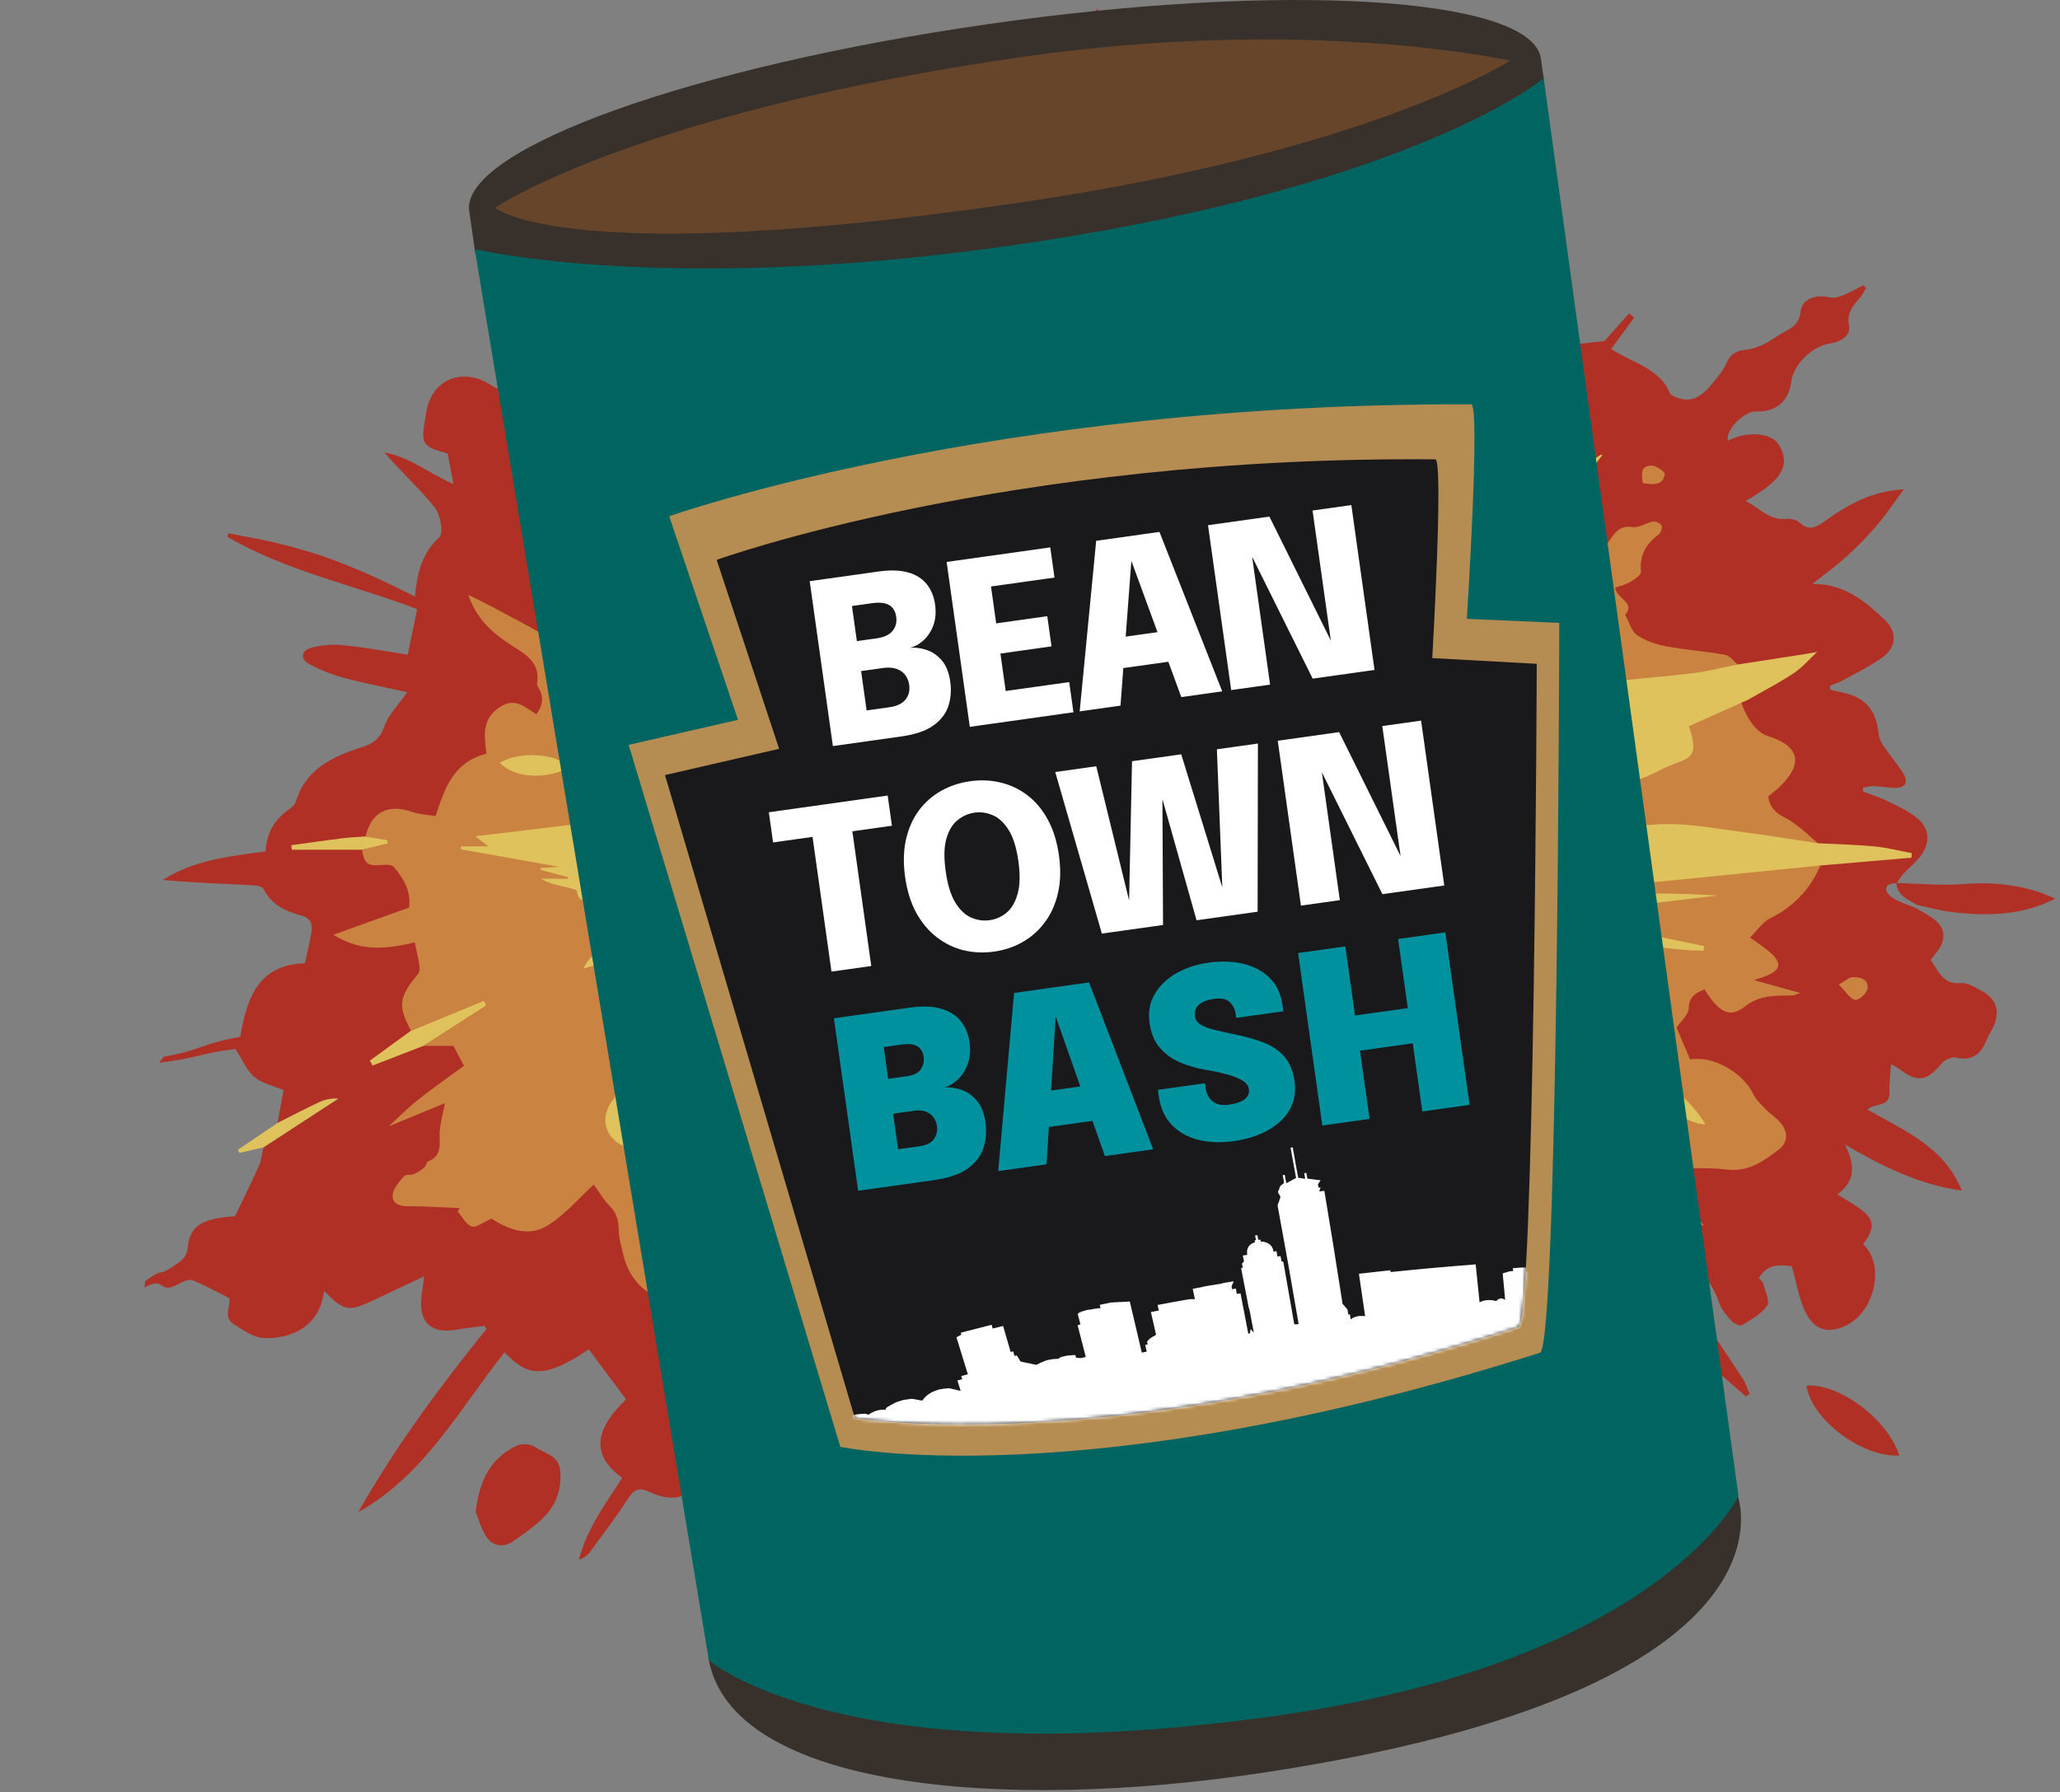 <?xml version="1.0" encoding="UTF-8" standalone="no"?>
<svg
   width="593"
   height="516"
   viewBox="0 0 593 516"
   fill="none"
   version="1.1"
   id="svg241"
   sodipodi:docname="logo.svg"
   inkscape:version="1.1.2 (b8e25be833, 2022-02-05)"
   xmlns:inkscape="http://www.inkscape.org/namespaces/inkscape"
   xmlns:sodipodi="http://sodipodi.sourceforge.net/DTD/sodipodi-0.dtd"
   xmlns="http://www.w3.org/2000/svg"
   xmlns:svg="http://www.w3.org/2000/svg">
  <rect x="0" y="0" width="593" height="516" fill="#808080" stroke="none"/>
  <defs
     id="defs245">
    <mask
       maskUnits="userSpaceOnUse"
       id="mask27284">
      <path
         d="m 412.299,189.466 30.077,1.645 c 0,0 -0.635,189.408 -5.283,190.927 -118.173,38.346 -191.011,26.208 -191.011,26.208 l -54.652,-185.101 32.854,-7.564 -17.979,-54.39 c 0,0 82.844,-30.034 206.864,-28.946 2.434,0.021 -0.87,57.221 -0.87,57.221 z"
         fill="#19181b"
         id="path27286"
         style="fill:#ffffff" />
    </mask>
  </defs>
  <mask
     id="mask0_355_3130"
     style="mask-type:alpha"
     maskUnits="userSpaceOnUse"
     x="191"
     y="132"
     width="252"
     height="279">
    <path
       d="M412.299 189.466L442.376 191.111C442.376 191.111 441.741 380.519 437.093 382.038C318.92 420.384 246.082 408.246 246.082 408.246L191.43 223.145L224.284 215.581L206.305 161.191C206.305 161.191 289.149 131.157 413.169 132.245C415.603 132.266 412.299 189.466 412.299 189.466Z"
       fill="#1A191C"
       id="path232" />
  </mask>
  <g
     inkscape:groupmode="layer"
     id="layer3"
     inkscape:label="Flame"
     style="display:inline">
    <g
       inkscape:groupmode="layer"
       id="layer6"
       inkscape:label="Red"
       style="display:inline">
      <path
         style="display:inline;fill:#b03025;fill-opacity:1"
         d="m 41.816,368.762 c 6.627,-4.583 2.463,-0.338 9.102,-4.903 1.692,-1.163 2.856,-2.188 3.111,-4.653 0.595,-5.751 3.407,-7.814 10.553,-8.793 1.366,-0.188 2.759,-0.193 3.047,-0.211 2.548,-5.332 4.889,-10.008 7.008,-14.784 0.695,-1.566 0.813,-3.388 1.196,-5.093 7.178,-4.673 14.356,-9.347 21.535,-14.019 -2.095,-0.147 -3.936,0.281 -5.608,1.07 -4.006,1.89 -7.934,3.949 -11.893,5.939 0.598,-3.181 1.196,-6.36 1.784,-9.493 -2.521,-1.056 -5.952,-1.76 -8.368,-3.717 -2.272,-1.841 -3.473,-5.003 -5.484,-8.108 -10.673,1.33 -10.438,2.534 -21.9,3.962 -0.065,-0.413 1.191,-1.279 1.126,-1.69 11.605,-2.133 10.192,-3.589 22.133,-5.784 1.848,-10.72 4.928,-20.785 18.616,-21.161 0.656,-3.075 1.382,-5.992 1.877,-8.946 0.398,-2.376 -0.242,-4.11 -3.013,-4.837 -4.506,-1.183 -8.508,-3.108 -10.835,-7.7 -0.471,-0.929 -3.093,-0.981 -4.742,-1.065 -8.053,-0.408 -16.111,-0.69 -24.183,-1.442 9.047,-5.794 19.319,-6.825 29.581,-8.214 0.285,-5.294 2.576,-9.192 6.684,-12.076 0.809,-0.569 1.752,-1.359 2.015,-2.233 2.828,-9.386 10.526,-12.965 18.806,-15.628 3.306,-1.064 5.377,-2.33 6.647,-5.977 1.226,-3.522 4.203,-6.433 6.626,-9.923 -5.981,-1.33 -12.157,-2.511 -18.217,-4.124 -3.398,-0.904 -6.745,-2.261 -9.858,-3.9 -2.701,-1.422 -2.65,-3.807 0.199,-4.679 3.023,-0.925 6.457,-1.125 9.63,-0.814 6.196,0.607 12.334,1.79 18.38,2.717 0.902,-4.341 1.764,-8.488 2.725,-13.108 -17.838,-6.841 -37.42,-10.824 -54.627,-20.812 0.083,-0.346 0.165,-0.692 0.247,-1.038 4.601,0.915 9.238,1.684 13.795,2.784 4.566,1.102 9.115,2.354 13.556,3.876 4.567,1.566 9.045,3.428 13.47,5.369 4.274,1.873 8.432,4.013 12.915,6.168 0.632,-6.66 1.969,-12.426 7.04,-17.103 1.231,-1.135 0.288,-6.468 -1.349,-8.514 -4.425,-5.529 -9.763,-10.329 -14.475,-15.808 7.307,1.227 12.9,6.071 19.866,9.076 -0.598,-3.174 -1.129,-5.992 -1.661,-8.819 -7.388,-1.989 -7.779,-2.619 -6.409,-10.332 0.066,-0.377 0.12,-0.757 0.173,-1.137 1.341,-9.67 10.133,-13.588 18.597,-8.297 0.622,0.39 1.494,1.145 1.924,0.963 4.314,-1.835 8.206,0.332 11.634,1.969 3.884,1.856 6.815,0.469 10.193,-0.539 2.413,-0.721 4.963,-0.988 8.162,-1.591 1.249,-4.248 4.611,-7.787 9.879,-9.481 -0.453,-3.503 -5.216,-5.682 -2.863,-10.286 4.671,3.362 6.064,10.064 13.042,10.799 1.028,-4.122 2.078,-8.238 3.058,-12.373 0.13,-0.55 0.076,-1.282 -0.189,-1.768 -3.672,-6.74 -2.365,-10.565 4.902,-13.589 -5.114,-6.009 -3.344,-12.41 -0.704,-18.615 0.663,-1.556 2.745,-3.152 4.434,-3.51 5.569,-1.181 12.64,2.499 14.979,7.617 0.834,1.826 1.515,2.287 3.602,2.184 2.026,-0.1 4.117,1.103 6.474,1.825 1.134,-0.981 2.524,-2.468 4.179,-3.555 3.938,-2.587 8.114,-3.549 12.46,-0.895 2.429,1.484 4.454,1.566 6.795,-0.544 1.618,-1.46 3.988,-2.083 6.004,-3.071 -2.075,-8.283 4.59,-16.006 13.061,-15.877 1.003,-2.362 1.635,-4.717 2.901,-6.655 2.735,-4.183 6.034,-4.847 10.254,-2.168 3.43,2.177 6.542,4.878 10.051,6.9 2.559,1.474 5.537,2.217 8.818,3.473 -0.154,-1.516 -0.303,-2.678 -0.383,-3.844 -0.346,-5.014 2.86,-8.818 7.879,-8.739 3.394,0.053 6.807,0.714 10.154,1.385 3.005,0.602 3.592,2.874 2.985,5.549 -0.336,1.481 -1.04,2.899 -1.216,4.388 -0.088,0.734 0.43,1.942 1.042,2.296 7.84,4.517 8.348,5.235 9.125,13.273 5.727,3.798 10.834,7.568 16.341,10.615 1.797,0.993 5.15,0.945 6.883,-0.114 3.065,-1.871 6.02,-2.266 9.409,-2.215 1.448,0.021 3.012,-0.991 4.349,-1.817 1.98,-1.224 3.805,-2.701 5.72,-4.088 -0.048,-0.122 -0.07,-0.436 -0.229,-0.537 -1.486,-0.951 -4.402,-2.36 -4.278,-2.713 1.007,-2.868 2.099,-6.011 4.15,-8.102 1.455,-1.484 2.745,-2.371 2.852,-4.69 0.167,-3.662 5.915,-7.052 10.513,-6.818 10.408,0.528 10.799,7.578 8.566,14.286 -0.353,1.063 -0.877,2.07 -1.319,3.096 4.785,4.605 5.348,6.17 3.419,9.508 -0.191,0.33 -0.342,0.797 -0.637,0.936 -4.692,2.208 -4.183,6.495 -4.594,10.619 -0.242,2.431 -1.537,4.758 -2.28,6.907 5.359,4.059 10.983,8.316 16.453,12.459 2.247,-1.58 4.641,-3.543 7.296,-5.049 2.469,-1.402 4.758,-1.016 6.646,1.545 1.487,2.018 3.446,3.688 5.253,5.572 4.984,-8.639 8.835,-10.726 15.08,-8.369 7.506,2.833 9.162,5.464 7.868,12.003 3.391,-0.372 6.913,-0.759 10.515,-1.154 2.116,-2.362 4.624,-5.166 7.133,-7.968 0.484,0.401 0.968,0.803 1.451,1.205 -2.218,3.021 -4.435,6.04 -6.639,9.041 6.082,4.029 14.143,5.534 17.036,13.018 5.414,3.417 9.093,0.734 12.289,-3.282 1.42,-1.784 3.01,-3.573 3.865,-5.633 1.172,-2.823 3.135,-3.639 5.892,-3.932 1.72,-0.184 3.442,-0.872 5.032,-1.615 1.602,-0.749 3.022,-1.878 4.552,-2.788 2.615,-1.555 5.406,-2.389 5.859,-6.511 0.41,-3.74 4.466,-5.067 8.383,-4.108 1.165,0.285 2.637,-0.102 3.812,-0.574 2.039,-0.82 3.958,-1.947 5.927,-2.945 0.245,0.27 0.49,0.538 0.736,0.808 -0.525,0.872 -0.947,1.831 -1.594,2.6 -2.017,2.398 -4.054,4.357 -3.324,8.288 0.575,3.091 -2.641,4.648 -5.575,5.115 -5.037,0.802 -10.425,6.034 -11.037,10.951 -0.701,5.627 -4.432,8.823 -10.021,8.585 -3.59,-0.154 -9.099,5.496 -8.209,8.418 5.715,-2.922 12.722,-2.285 14.767,1.343 3.291,5.844 0.812,10.12 -9.705,16.02 3.991,1.966 6.675,5.553 11.498,5.17 1.314,-0.105 3.071,0.175 3.969,0.995 2.838,2.591 4.876,1.427 7.515,-0.467 8.498,-6.098 14.754,-8.536 22.572,-9.045 -2.79,3.783 -5.024,7.186 -7.645,10.26 -2.729,3.201 -5.69,6.238 -8.81,9.061 -3.087,2.794 -6.496,5.231 -9.888,7.923 9.092,-0.179 15.296,4.996 21.104,10.584 3.328,3.201 3.086,7.527 -0.619,10.331 -3.599,2.723 -7.798,4.663 -11.774,6.872 -1.135,0.631 -2.413,1.006 -3.625,1.498 0.018,0.371 0.034,0.742 0.051,1.113 0.969,0.237 1.928,0.52 2.906,0.705 7.101,1.343 10.372,4.994 11.056,12.064 0.122,1.258 0.794,2.567 1.525,3.641 1.778,2.621 3.927,5.003 5.569,7.7 1.511,2.484 0.691,4.239 -2.447,4.19 -2.025,-0.032 -4.044,-0.422 -6.071,-0.497 -1.008,-0.037 -2.029,0.272 -3.044,0.424 -0.018,0.379 -0.036,0.758 -0.054,1.137 2.183,0.822 4.435,1.497 6.531,2.499 2.851,1.366 5.776,2.713 8.322,4.55 4.317,3.114 4.869,7.389 1.67,11.628 -1.364,1.809 -3.238,3.222 -4.788,4.901 -0.777,0.841 -1.346,1.875 -2.008,2.822 -3.015,-0.146 -4.022,1.667 -2.031,3.506 1.961,1.812 4.982,2.479 7.537,3.648 1.511,0.886 3.075,1.694 4.522,2.673 3.918,2.65 4.468,5.921 1.706,9.735 -0.593,0.819 -1.246,1.596 -1.974,2.524 2.309,3.01 3.358,7.131 8.63,6.651 1.928,-0.176 4.118,1.199 6.008,2.205 4.386,2.334 5.474,5.992 3.339,10.567 -0.538,1.15 -1.303,2.204 -1.758,3.382 -1.605,4.157 -4.103,6.403 -8.972,5.29 -1.193,-0.273 -3.208,0.675 -4.068,1.709 -4.353,5.231 -7.038,5.607 -12.499,1.359 -0.716,-0.557 -1.621,-0.874 -2.1,-1.127 -0.169,2.908 -0.496,5.503 -0.43,8.086 0.112,4.414 -4.126,2.903 -6.343,4.944 10.427,6.005 22.02,10.587 27.192,23.315 -12.478,-1.689 -23.092,-7.085 -33.667,-13.252 2.637,5.34 3.49,10.198 -2.172,14.355 1.934,1.196 3.524,2.138 5.073,3.144 5.675,3.689 6.15,5.998 2.35,11.233 6.331,5.707 3.514,19.223 -4.869,23.358 -4.812,2.373 -8.953,1.579 -11.542,-3.439 -2.054,-3.983 -2.71,-8.685 -4.157,-13.648 -2.805,-0.195 -6.814,-1.091 -9.459,3.43 0.427,0.543 1.126,1.065 1.299,1.723 0.547,2.098 1.963,4.996 1.102,6.217 -1.694,2.405 -4.607,4.03 -7.222,5.645 -0.569,0.351 -2.285,-0.421 -2.97,-1.148 -1.373,-1.459 -2.808,-3.094 -3.482,-4.928 -1.359,-3.697 -2.87,-7.027 -6.214,-9.518 -1.444,-1.076 -1.957,-3.402 -2.906,-5.182 -5.207,2.3 -5.549,4.249 -1.507,10.294 5.736,8.573 11.517,17.117 17.196,25.727 0.899,1.362 1.371,3.006 2.04,4.521 -0.353,0.249 -0.706,0.499 -1.059,0.75 -5.618,-4.89 -11.274,-9.738 -16.837,-14.689 -2.48,-2.207 -4.729,-4.671 -7.179,-6.913 -0.713,-0.652 -1.756,-0.941 -2.807,-1.478 2.228,5.291 4.458,9.91 6.122,14.727 1.686,4.885 0.154,9.584 -2.207,13.923 -0.462,0.848 -2.013,1.628 -3.01,1.569 -4.421,-0.259 -8.83,-0.793 -13.233,-1.32 -1.466,-0.175 -2.9,-0.621 -4.664,-1.014 4.453,7.986 3.519,10.554 -6.429,17.966 1.034,0.958 2.003,1.864 2.982,2.758 5.433,4.951 6.637,10.852 2.233,16.616 -3.179,4.16 -7.216,8.003 -11.621,10.814 -7.041,4.492 -14.041,0.023 -15.974,-9.971 -4.493,1.243 -8.957,2.477 -14.047,3.885 2.124,6.837 4.352,13.492 6.243,20.242 1.89,6.739 3.443,13.573 4.473,20.62 -5.235,-3.282 -8.749,-7.855 -11.016,-12.994 -3.417,-7.741 -5.997,-15.852 -8.923,-23.81 -0.347,-0.946 -0.394,-2.099 -0.977,-2.845 -5.514,-7.053 -5.539,-7.033 -7.132,-14.661 -7.717,0 -15.447,0.022 -23.179,-0.009 -4.03,-0.016 -6.538,-2.145 -6.969,-6.586 -0.594,-6.121 -0.933,-12.299 3.965,-17.269 0.59,-0.599 0.484,-1.884 0.858,-3.545 -1.8,0.745 -2.795,1.241 -3.843,1.574 -3.547,1.129 -4.635,2.926 -3.881,7.022 0.712,3.871 0.267,8.393 -3.145,10.659 1.719,11.018 3.391,21.725 5.061,32.432 -0.44,0.097 -0.881,0.194 -1.321,0.291 -4.701,-7.256 -7.495,-15.362 -10.001,-23.571 -0.811,-2.656 -0.614,-5.786 -1.953,-8.069 -1.365,-2.327 -4.052,-3.879 -6.16,-5.771 -0.722,0.852 -1.859,1.601 -2.098,2.571 -1.321,5.342 -3.912,9.387 -10.029,10.543 1.123,1.749 2.459,3.198 3.032,4.904 0.567,1.689 1.185,4.296 0.343,5.343 -2.185,2.718 -1.465,5.483 -1.432,8.358 0.043,3.673 0.218,7.389 -0.26,11.008 -0.451,3.415 -0.61,6.139 1.604,9.419 6.084,9.012 -3.42,19.832 -10.4,20.75 -7.909,1.038 -12.978,-3.997 -11.628,-12.734 0.725,-4.691 -0.374,-7.319 -4.052,-10.136 -3.258,-2.497 -5.768,-6.085 -8.222,-9.472 -1.201,-1.656 -2.18,-2.322 -4.255,-2.212 -2.608,0.14 -5.249,-0.345 -8.084,-0.579 0.145,13.277 3.367,26.962 -2.321,40.128 -4.502,-3.739 -5.975,-8.872 -8.55,-29.778 -4.187,1.922 -8.207,4.02 -12.409,5.643 -7.096,2.739 -14.251,4.162 -21.047,-0.977 -4.547,-3.439 -5.758,-5.737 -5.789,-11.187 -2.623,-0.387 -5.295,-0.568 -7.857,-1.2 -6.477,-1.599 -9.308,-5.417 -8.391,-12.025 0.566,-4.081 2.047,-8.035 3.301,-12.739 -1.479,0.928 -2.452,1.577 -3.461,2.166 -5.798,3.371 -10.971,2.255 -14.26,-3.69 -2.872,-5.192 -5.081,-10.751 -7.556,-16.088 -0.293,0.665 -0.757,1.743 -1.24,2.814 -3.308,7.346 -8.519,9.589 -15.83,6.14 -3.172,-1.496 -4.54,-0.903 -6.329,1.858 -3.459,5.338 -7.329,10.415 -11.107,15.542 -0.676,0.918 -1.732,1.556 -3.022,2.064 2.222,-8.873 7.617,-16.092 12.444,-23.56 -8.506,-6.204 -8.558,-13.359 1.118,-22.639 -3.573,-4.784 -7.159,-9.587 -10.761,-14.41 -14.051,9.678 -18.351,6.833 -24.241,0.877 -12.962,16.342 -23.01,35.367 -42.108,46.02 10.666,-18.749 23.39,-36.031 36.941,-52.746 -0.201,-0.297 -0.403,-0.592 -0.605,-0.887 -2.689,0.356 -5.396,0.611 -8.064,1.09 -7.298,1.307 -10.95,-2.115 -10.051,-9.533 0.207,-1.71 0.45,-3.418 0.768,-5.819 -5.133,2.425 -9.597,4.542 -14.067,6.644 -7.806,3.671 -8.873,3.506 -14.777,-2.459 -0.56,5.306 -3.245,9.41 -7.601,11.639 -2.992,1.532 -6.862,2.206 -10.216,1.902 -2.786,-0.253 -5.482,-2.341 -8.054,-3.889 -3.399,-2.045 -0.837,-5.392 -1.405,-7.58 -3.692,-1.833 -7.063,-3.702 -10.609,-5.139 -0.947,-0.385 -2.575,0.296 -3.64,0.916 -6.365,3.709 -3.849,-2.482 -10.193,1.262"
         id="path2" />
      <path
         fill-rule="evenodd"
         clip-rule="evenodd"
         d="m 136.93,435.205 c 1.12,-9.282 4.46,-15.569 11.843,-18.992 1.413,-0.656 3.925,-0.541 5.15,0.324 2.708,1.911 6.932,2.277 7.332,6.902 0.491,5.671 -1.392,10.34 -5.447,14.08 -2.521,2.322 -5.345,4.352 -8.196,6.273 -2.732,1.841 -5.733,1.359 -7.481,-1.191 -1.707,-2.487 -2.469,-5.622 -3.201,-7.396 z"
         fill="#b03025"
         id="path4"
         style="display:inline" />
      <path
         fill-rule="evenodd"
         clip-rule="evenodd"
         d="m 545.92,254.226 c 6.564,0.133 13.174,0.804 19.682,0.265 8.438,-0.699 18.14,0.401 26.025,4.242 -9.718,4.901 -19.896,5.105 -30.225,3.788 -3.251,-0.414 -6.436,-1.326 -9.652,-2.009 -2.407,-1.667 -5.675,-2.533 -5.83,-6.286 z"
         fill="#b03025"
         id="path6"
         style="display:inline" />
      <path
         fill-rule="evenodd"
         clip-rule="evenodd"
         d="m 546.706,419.035 c -10.805,0.59 -25.275,-10.437 -26.69,-20.118 9.474,-0.701 23.559,9.813 26.69,20.118 z"
         fill="#b03025"
         id="path8"
         style="display:inline" />
      <path
         fill-rule="evenodd"
         clip-rule="evenodd"
         d="m 407.231,86.057 c 3.659,-9.515 7.381,-18.947 19.094,-23.072 -3.712,10.628 -10.011,17.98 -19.094,23.072 z"
         fill="#b03025"
         id="path10"
         style="display:inline" />
      <path
         fill-rule="evenodd"
         clip-rule="evenodd"
         d="m 315.896,2.422 c 3.764,8.628 7.576,16.566 2.159,25.384 -5.939,-6.692 -6.883,-16.876 -2.159,-25.384 z"
         fill="#b03025"
         id="path12"
         style="display:inline" />
      <path
         fill-rule="evenodd"
         clip-rule="evenodd"
         d="m 355.181,63.708 c -5.653,-8.532 -8.357,-17.769 -6.858,-28.532 5.572,6.519 7.121,12.555 6.858,28.532 z"
         fill="#b03025"
         id="path14"
         style="display:inline" />
    </g>
    <g
       inkscape:groupmode="layer"
       id="layer5"
       inkscape:label="Orange"
       style="display:inline">
      <path
         style="display:inline;fill:#ca8341;fill-opacity:1"
         d="m 290.564,62.707 c -2.561,5.971 -2.624,11.074 -1.367,16.26 1.22,5.025 2.518,10.03 3.68,14.645 -2.231,0.884 -4.253,1.686 -6.689,2.65 -5.011,-8.756 -16.982,-12.562 -17.592,-25.104 -1.84,3.429 -3.196,6.578 -3.875,9.869 -1.676,8.141 -0.802,16.837 -5.377,24.348 -0.117,0.194 -0.024,0.507 -0.062,0.758 -0.7,4.465 -1.406,8.925 -1.973,12.521 -2.355,0.893 -4.337,1.746 -6.389,2.377 -0.886,0.272 -1.936,0.238 -2.869,0.084 -8.739,-1.444 -14.524,2.441 -16.43,10.91 -3.318,0 -6.931,-0.872 -9.754,0.248 -2.748,1.091 -5.604,3.846 -6.713,6.564 -1.019,2.504 0.222,5.93 0.531,9.744 -4.303,-4.569 -8.438,-9.382 -13.027,-13.713 -4.723,-4.46 -9.89,-8.451 -14.863,-12.646 -0.48,0.522 -0.959,1.044 -1.439,1.566 5.58,12.459 18.624,17.679 27.227,25.762 -2.196,2.074 -3.942,3.84 -5.824,5.451 -0.899,0.769 -2.321,1.978 -3.045,1.715 -2.457,-0.891 -5.335,-1.834 -6.895,-3.715 -2.252,-2.715 -4.447,-2.467 -7.078,-1.545 -1.047,0.368 -1.997,1.02 -2.785,1.434 -7.846,-5.334 -15.483,-10.526 -24.031,-16.336 0.735,2.807 1.162,4.434 1.629,6.215 -2.181,-0.978 -4.084,-1.832 -5.986,-2.686 2.242,2.481 4.597,4.871 6.674,7.484 0.862,1.086 1.168,2.614 1.707,3.957 -4.34,-3.548 -8.679,-7.094 -13.018,-10.643 1.048,2.686 1.531,5.821 3.248,7.973 5.076,6.359 10.339,12.635 16.117,18.348 3.794,3.752 7.054,7.468 7.914,12.93 -2.502,2.505 -10.05,3.397 -13.713,1.092 -2.945,-1.853 -5.383,-1.546 -7.486,0.842 -1.519,1.723 -2.732,1.672 -4.576,0.625 -4.881,-2.773 -9.859,-5.378 -14.818,-8.014 -2.014,-1.071 -4.077,-2.053 -6.83,-3.432 2.368,6.828 6.706,10.724 11.629,14 4.264,2.839 9.243,4.996 8.178,11.553 -0.054,0.335 0.153,0.764 0.35,1.08 1.662,2.654 1.395,5.179 -0.533,7.732 -3.255,-1.889 -6.035,-5.034 -10.596,-2 -5.441,3.619 -4.294,8.587 -3.805,13.375 -9.637,2.39 -12.16,10.417 -14.615,17.967 -2.564,-0.434 -4.731,-0.502 -6.68,-1.186 -7.024,-2.466 -11.816,-0.037 -13.463,7.047 2.071,0.34 4.143,0.681 6.217,1.025 0.037,0.347 0.072,0.694 0.109,1.043 -2.445,0.584 -4.89,1.17 -7.336,1.754 0.546,4.053 1.611,4.784 5.838,4.369 1.082,-0.105 2.677,-0.086 3.248,0.566 2.985,3.412 5.068,7.276 4.42,11.725 -7.056,2.526 -13.958,4.997 -21.795,7.805 8.494,5.35 16.234,3.837 23.443,2.205 0.528,2.565 1.042,4.684 1.365,6.834 0.111,0.737 -3.2e-4,1.764 -0.445,2.291 -5.504,6.541 -5.861,9.2 -2.008,16.314 l 21.008,-8.648 c 0.217,0.465 0.434,0.929 0.65,1.395 l -18.066,11.607 h 8.611 c 0.868,1.633 1.921,3.617 3.041,5.725 -4.537,3.343 -9.015,6.464 -13.283,9.85 -2.913,2.31 -5.533,4.991 -8.283,7.506 l 0.031,0.037 c 5.367,-2.22 10.733,-4.438 16.078,-6.648 -0.523,2.637 -1.216,5.182 -1.494,7.77 -0.36,3.346 1.154,7.281 -3.43,9.051 -0.445,0.172 -0.475,1.238 -0.926,1.615 -0.926,0.772 -1.946,1.5 -3.043,1.977 -0.901,0.392 -2.375,0.048 -2.885,0.641 -1.357,1.581 -3.083,3.417 -3.271,5.291 -0.251,2.502 1.845,3.381 4.461,3.365 4.932,-0.029 9.867,0.328 14.801,0.525 -0.177,0.342 -0.353,0.684 -0.529,1.027 1.308,1.499 2.377,3.729 4.002,4.264 1.298,0.426 3.273,-1.211 5.701,-2.254 4.365,2.817 10.302,5.471 15.955,2.084 5.012,-3.003 8.96,-7.785 13.5,-11.891 1.234,1.705 2.624,4.196 4.559,6.15 1.986,2.004 2.535,4.124 2.605,6.82 0.065,2.503 0.81,5.004 1.389,7.475 1.628,6.938 7.372,13.556 16.23,12.645 3.897,-0.4 7.812,-0.617 11.473,-0.898 0.938,3.622 1.927,7.435 2.938,11.334 -4.75,1.938 -4.794,1.931 -5.58,6.979 -0.333,2.127 -0.316,3.991 -2.498,5.68 -1.184,0.916 -0.816,4.236 -0.518,6.385 0.074,0.532 2.991,1.447 3.924,0.941 3.179,-1.727 6.392,-3.677 8.926,-6.207 1.524,-1.522 2.454,-2.174 4.43,-1.381 4.111,1.649 6.363,-0.596 8.045,-4.002 2.088,-4.226 2.166,-8.494 0.402,-13.012 1.178,0.756 1.894,1.676 2.625,2.584 4.778,5.937 9.528,6.325 15.414,1.357 2.115,-1.787 4.37,-3.409 6.562,-5.105 4.382,5.849 4.906,5.905 10.748,1.768 1.95,-1.381 4.004,-2.617 5.551,-3.621 0.582,4.164 0.445,8.516 1.914,12.232 1.51,3.819 4.589,7.018 7.096,10.654 -6.891,3.979 -14.019,8.37 -12.947,18.486 -4.652,2.131 -6.834,5.708 -6.428,10.74 0.414,5.138 2.809,6.778 7.75,5.209 3.369,-1.069 6.419,-2.341 10.219,-0.623 1.747,0.791 4.685,-0.429 6.832,-1.334 1.816,-0.767 3.308,-2.346 4.879,-3.645 11.578,-9.585 18.508,-21.513 18.713,-36.898 0.017,-1.257 0.887,-2.504 1.361,-3.754 0.849,1.041 1.958,1.963 2.504,3.145 2.485,5.384 4.81,10.843 7.193,16.275 0.453,-0.181 0.905,-0.362 1.359,-0.543 -1.147,-5.322 -2.058,-10.71 -3.523,-15.943 -1.036,-3.699 -1.172,-7.042 0.174,-10.723 0.721,-1.972 0.421,-4.497 0.018,-6.666 -0.907,-4.875 -0.18,-6.771 4.264,-9.225 0.289,0.22 0.623,0.418 0.887,0.684 4.459,4.508 8.438,9.637 16.094,8.4 2.4,-0.388 3.162,2.498 1.258,4.605 -2.881,3.19 -3.722,6.805 -2.811,10.959 0.612,2.782 2.363,3.983 5.002,3.471 8.306,-1.612 15.855,-4.558 19.783,-12.875 1.848,-3.912 3.429,-7.949 5.232,-12.162 0.469,0.668 0.726,1.098 1.045,1.479 4.37,5.224 8.607,10.629 16.582,9.932 0.738,-0.065 2.145,0.872 2.227,1.48 0.127,0.949 -0.395,2.185 -1.025,3.004 -4.058,5.271 -4.65,9.558 -0.816,14.662 2.469,3.287 5.757,6.064 9.039,8.602 2.583,1.997 5.057,3.021 4.848,7.434 -0.303,6.413 2.309,7.905 8.742,6.775 0.125,-0.022 0.258,-0.035 0.371,-0.088 3.226,-1.534 4.399,-0.029 5.301,3.021 1.461,4.945 3.613,5.766 8.352,3.643 1.854,-0.831 3.643,-1.857 5.342,-2.977 7.314,-4.823 7.658,-7.321 3.094,-12.461 0,-3.977 0.995,-7.291 -0.209,-9.26 -2.454,-4.015 -2.752,-8.8 -2.451,-12.447 0.654,-7.942 -0.493,-15.167 -3.424,-22.322 -1.116,-2.729 -0.216,-3.943 1.562,-4.158 2.269,3.651 3.729,7.328 6.344,9.764 1.932,1.798 5.36,2.682 8.139,2.723 4.906,0.072 9.902,-0.44 14.715,-1.418 3.537,-0.717 3.816,-3.441 0.973,-5.838 -1.613,-1.359 -3.347,-2.576 -5.008,-3.842 6.456,-8.868 6.351,-9.132 -6.42,-16.629 7.478,-5.028 14.897,-10.015 22.469,-15.105 6.815,8.763 13.7,16.693 25.717,19.459 -2.658,-3.148 -4.736,-5.508 -6.699,-7.961 -2.007,-2.508 -3.9,-5.109 -6.346,-8.328 7.151,0 13.422,-0.592 19.529,0.162 6.364,0.785 10.727,-2.445 15.096,-5.779 2.686,-2.052 2.689,-5.149 0.379,-7.797 -1.161,-1.329 -2.723,-2.301 -3.959,-3.574 -1.351,-1.393 -2.909,-2.77 -3.729,-4.467 -3.156,-6.531 -11.93,-11.282 -18.238,-10.043 -1.54,-3.627 -3.031,-7.132 -3.91,-9.201 1.31,-1.957 3.447,-3.712 3.502,-5.531 0.107,-3.483 2.075,-4.462 4.562,-5.473 3.971,6.466 7.204,8.436 11.521,4.998 4.55,-3.623 9.141,-3.1 14.002,-3.266 0.317,-0.011 0.628,-0.212 1.994,-0.703 -4.835,-1.344 -8.753,-2.433 -13.283,-3.693 1.624,-0.565 2.592,-0.861 3.527,-1.234 4.162,-1.66 4.566,-3.664 1.197,-6.664 -1.668,-1.485 -3.584,-2.692 -5.873,-4.383 2.139,-2.08 3.702,-4.499 5.922,-5.596 6.72,-3.32 11.386,-8.343 14.334,-15.117 l -0.789,-6.412 c 0,0 -5.771,-5.521 -9.182,-7.227 -2.999,-1.5 -4.685,-3.168 -5.021,-6.326 1.146,-0.939 2.287,-1.752 3.283,-2.713 6.926,-6.679 5.726,-11.743 -3.428,-14.596 -6.146,-1.917 -10.4,-14.298 -8.662,-20.592 -1.2,-0.971 -2.289,-2.566 -3.621,-2.805 -5.586,-1 -11.284,-1.381 -16.859,-2.426 -2.945,-0.552 -6.027,-1.553 -8.467,-3.209 -1.643,-1.115 -2.269,-3.728 -3.473,-5.891 3.162,-3.533 -2.408,-4.478 -2.84,-7.801 1.377,-0.493 2.957,-0.823 4.27,-1.602 1.253,-0.744 3.244,-2.066 3.15,-2.947 -0.502,-4.736 1.411,-8.004 5.041,-10.707 0.643,-0.478 1.179,-1.922 0.912,-2.566 -0.275,-0.662 -1.672,-1.349 -2.441,-1.217 -2.021,0.347 -4.088,1.889 -5.916,1.592 -4.026,-0.653 -5.282,2.025 -7.105,4.459 -0.866,1.156 -2.132,2.422 -3.443,2.754 -3.182,0.805 -6.492,1.092 -9.289,1.518 -3.029,-2.269 -8.667,-6.109 -12.086,-8.619 -0.048,-0.649 -0.145,-1.308 -0.008,-1.916 1.468,-6.5 1.048,-7.133 -4.119,-11.221 -2.012,-1.592 -4.201,-3.641 -3.043,-7.094 0.332,-0.989 -0.451,-2.991 -1.352,-3.605 -1.359,-0.926 -3.271,-1.041 -5.379,-1.619 0.518,-2.422 0.589,-5.059 1.65,-7.207 1.79,-3.627 1.105,-5.92 -2.662,-7.232 -2.769,-0.964 -5.424,-2.253 -8.223,-3.438 0.742,-1.504 1.249,-2.38 1.619,-3.311 1.717,-4.328 -0.01,-6.956 -4.59,-6.42 -1.804,0.211 -3.467,1.705 -5.172,2.656 -1.025,0.571 -2.009,1.22 -3.012,1.832 -4.691,2.862 -12.247,1.849 -12.666,8.373 -3.493,1.473 -6.274,2.154 -8.439,3.697 -2.197,1.566 -3.848,2.064 -5.74,0.332 1.936,-15.063 3.844,-29.894 5.752,-44.725 -1.663,2.448 -3.177,5.049 -3.621,7.822 -1.749,10.899 -3.171,21.851 -4.689,32.787 -0.267,1.922 0.469,4.376 -2.562,4.73 -2.939,0.342 -6.691,-3.417 -6.631,-6.377 0.082,-4.036 0.332,-8.11 -0.092,-12.105 -0.627,-5.936 -2.338,-11.595 -6.396,-16.955 -3.498,8.639 -3.163,16.864 -1.475,24.922 -2.942,0 -5.672,-0.463 -8.166,0.105 -4.032,0.919 -1.283,4.238 -2.236,6.715 -2.249,-5.859 -4.497,-11.719 -6.746,-17.578 -0.457,0.136 -0.914,0.27 -1.371,0.406 -1.996,5.637 -1.354,11.561 -0.893,17.299 0.211,2.625 -0.26,3.988 -2.492,5.338 -1.739,-11.075 -2.036,-22.54 -10.199,-31.592 -0.924,2.078 -2.575,4.285 -2.828,6.643 -0.714,6.658 -0.838,13.379 -1.24,20.072 -0.055,0.918 -0.145,1.996 -0.66,2.656 -0.248,0.316 -2.041,0.089 -2.254,-0.334 -2.322,-4.598 -4.852,-9.151 -6.52,-13.994 -1.017,-2.952 -1.7,-5.3 -5.334,-5.213 -0.983,0.024 -1.971,-0.195 -2.936,-0.301 -2.854,-11.484 -5.888,-22.657 -12.762,-33.287 z"
         id="path7680" />
      <path
         fill-rule="evenodd"
         clip-rule="evenodd"
         d="m 529.326,283.442 c 2.049,-1.14 2.99,-2.08 3.968,-2.121 2.272,-0.095 4.726,0.614 4.278,3.407 -0.206,1.286 -2.546,3.326 -3.55,3.13 -1.452,-0.282 -2.572,-2.282 -4.696,-4.416 z"
         fill="#ca8341"
         id="path40"
         style="display:inline" />
      <path
         fill-rule="evenodd"
         clip-rule="evenodd"
         d="m 472.874,139.089 c -0.293,-2.56 -0.775,-5.146 2.709,-5.009 1.31,0.052 3.742,1.765 3.642,2.409 -0.539,3.492 -3.354,2.995 -6.351,2.6 z"
         fill="#ca8341"
         id="path42"
         style="display:inline" />
      <path
         fill-rule="evenodd"
         clip-rule="evenodd"
         d="m 156.931,138.073 c -1.394,-0.338 -2.788,-0.675 -4.182,-1.013 -2.089,-2.301 -4.177,-4.603 -6.265,-6.903 l 0.056,-0.067 c 3.463,2.661 6.927,5.322 10.391,7.983 z"
         fill="#ca8341"
         id="path46"
         style="display:inline" />
    </g>
    <g
       inkscape:groupmode="layer"
       id="layer4"
       inkscape:label="Yellow"
       style="display:inline">
      <path
         fill-rule="evenodd"
         clip-rule="evenodd"
         d="m 79.866,323.314 c 3.96,-1.99 7.886,-4.049 11.893,-5.939 1.671,-0.789 3.512,-1.216 5.607,-1.07 -7.178,4.672 -14.356,9.346 -21.535,14.019 -2.291,0.528 -4.582,1.057 -6.873,1.585 -0.173,-0.285 -0.346,-0.57 -0.52,-0.855 3.81,-2.579 7.618,-5.159 11.427,-7.74 z"
         fill="#dfc25b"
         id="path16"
         style="display:inline" />
      <path
         style="display:inline;fill:#dfc25b;fill-opacity:1"
         d="m 414.178,391.027 c -2.171,-2.324 -4.252,-4.74 -6.531,-6.953 -6.112,-5.935 -12.397,-11.698 -18.434,-17.709 -2.517,-2.507 -4.464,-5.579 -6.905,-8.176 -1.26,-1.34 -3.093,-2.123 -4.55,-3.304 -0.912,-0.74 -1.788,-1.653 -2.344,-2.672 -0.565,-1.035 -0.718,-2.296 -1.262,-4.191 -1.155,1.287 -1.66,2.32 -2.44,2.609 -1.166,0.431 -3.474,0.784 -3.656,0.397 -1.94,-4.121 -8.409,-4.358 -8.515,-10.223 -0.019,-1.107 -2.95,-2.162 -5.292,-3.751 -0.342,4.367 -0.649,8.282 -1.002,12.782 -2.486,-1.506 -4.593,-2.78 -7.71,-4.666 0.722,8.556 1.366,16.177 2.009,23.799 -0.235,0.113 -0.471,0.226 -0.706,0.337 -1.721,-2.87 -3.409,-5.76 -5.172,-8.605 -1.946,-3.138 -3.763,-6.386 -6.013,-9.294 -1.498,-1.935 -3.666,-3.35 -5.516,-5.017 -1.791,-1.614 -3.685,-3.139 -5.303,-4.913 -1.955,-2.142 -2.422,-5.569 -6.096,-6.299 -0.831,-0.165 -1.185,-2.38 -1.911,-3.557 -0.471,-0.764 -1.217,-1.358 -1.838,-2.029 -0.641,0.788 -1.664,1.496 -1.849,2.38 -0.654,3.111 -0.907,6.305 -1.553,9.417 -0.248,1.201 -1.142,2.268 -1.981,3.845 -1.105,-1.814 -1.764,-2.893 -2.417,-3.965 -6.063,3.84 -6.081,10.545 -8.001,16.33 -0.911,2.742 -1.862,5.471 -2.795,8.207 -0.422,0.008 -0.845,0.017 -1.269,0.025 -2.236,-13.42 -4.474,-26.84 -6.769,-40.604 -2.046,-0.869 -3.233,0.227 -3.809,2.689 -1.068,4.57 -2.785,8.828 -7.045,11.375 -0.776,0.463 -2.068,0.066 -3.833,0.066 -0.797,1.482 -2.089,3.885 -3.335,6.202 -6.197,-0.973 -6.678,-1.921 -4.373,-8.445 -2.823,-1.223 -4.545,0.009 -5.785,2.438 -2.534,4.968 -5.06,9.941 -7.59,14.91 -0.403,-0.077 -0.806,-0.153 -1.208,-0.229 0,-4.903 0,-9.805 0,-15.287 -7.496,1.408 -14.716,0.08 -21.548,3.611 -6.892,3.562 -14.872,0.672 -18.821,-6.129 -0.642,-1.107 -1.09,-2.841 -0.686,-3.94 1.097,-2.996 -0.353,-3.048 -2.498,-2.784 -1.68,6.624 -9.382,10.539 -16.68,7.9 -3.062,-1.107 -5.563,-3.765 -8.32,-5.715 -0.754,-0.533 -1.439,-1.283 -2.278,-1.553 -6.315,-2.027 -8.231,-8.503 -4.102,-13.678 0.634,-0.793 0.949,-2.168 0.813,-3.196 -1.285,-9.752 4.102,-18.45 13.087,-21.146 0,-4.489 0,-8.918 0,-13.599 -1.257,-0.144 -2.233,-0.251 -3.208,-0.367 -6.176,-0.734 -12.346,-1.839 -19.159,0.511 2.29,-5.206 6.768,-5.925 10.163,-8.116 2.152,-1.39 4.009,-3.239 5.993,-4.891 2.52,-2.097 5.034,-4.201 8.121,-6.78 -7.48,0 -14.533,0.051 -21.582,-0.036 -1.787,-0.021 -4.271,1.045 -4.565,-2.429 -0.046,-0.55 -2.365,-1.009 -3.678,-1.327 -2.262,-0.548 -4.558,-0.954 -6.703,-2.296 2.603,0 5.206,0 7.81,0 0.017,-0.141 0.034,-0.282 0.052,-0.423 -2.671,-0.712 -5.341,-1.423 -8.011,-2.135 0.032,-0.18 0.064,-0.36 0.096,-0.54 1.505,-0.102 3.009,-0.204 5.188,-0.352 -9.86,-1.753 -19.04,-3.385 -28.219,-5.017 0.018,-0.286 0.036,-0.572 0.055,-0.858 2.289,0 4.578,0 7.895,0 -1.605,-1.238 -2.416,-1.863 -3.773,-2.909 14.881,-1.78 29.286,-3.503 43.69,-5.226 0.038,-0.152 0.077,-0.304 0.115,-0.457 -4.31,-1.139 -8.621,-2.279 -12.932,-3.418 0.037,-0.395 0.074,-0.79 0.111,-1.185 6.214,-0.747 12.428,-1.495 18.643,-2.242 0.035,-0.233 0.069,-0.466 0.104,-0.699 -2.966,-0.826 -5.932,-1.649 -8.898,-2.474 -0.06,-0.434 -0.119,-0.868 -0.179,-1.302 2.308,-0.493 4.827,-1.826 6.884,-1.313 5.177,1.292 7.627,-0.291 10.36,-4.977 3.251,-5.577 8.385,-10.055 12.907,-15.243 -0.035,-8.217 -7.185,-13.118 -11.952,-19.641 -4.176,-5.715 -8.997,-10.556 -13.938,-15.504 -3.246,-3.25 -4.95,-8.039 -7.343,-12.138 0.322,-0.267 0.643,-0.533 0.965,-0.8 11.681,7.368 23.363,14.737 34.255,21.607 2.649,-1.989 5.212,-3.312 6.866,-5.367 1.124,-1.397 1.18,-3.8 1.356,-5.786 0.833,-9.415 4.713,-17.009 13.335,-21.396 7.362,-3.746 15.337,-4.584 23.51,-3.551 0.884,0.112 1.765,0.269 2.653,0.34 0.489,0.038 0.989,-0.062 1.692,-0.116 -0.685,-7.295 6.195,-9.935 8.235,-15.147 -0.757,-1.107 -1.962,-2.547 -2.738,-4.189 -0.251,-0.531 0.536,-2.248 0.991,-2.306 3.102,-0.397 2.785,-2.605 3.072,-4.794 0.862,-6.595 1.937,-13.163 3.014,-20.304 9.973,14.881 16.835,30.919 22.844,48.708 0.908,-1.829 1.502,-2.567 1.627,-3.378 0.212,-1.379 0.023,-2.816 0.189,-4.207 0.487,-4.083 2.096,-4.946 5.752,-3.168 0,-4.775 0,-9.544 0,-14.314 0.367,-0.121 0.732,-0.241 1.098,-0.361 2.809,5.352 5.716,10.656 8.383,16.079 1.223,2.486 2.335,4.31 5.568,4.86 4.42,0.752 5.773,3.547 6.019,10.411 1.858,-2.288 3.105,-4.599 5.017,-6.001 3.239,-2.374 6.916,-4.148 10.374,-6.231 0.982,-0.592 2.296,-1.185 2.694,-2.107 3.813,-8.806 12.41,-12.155 21.459,-7.956 2.678,1.242 5.137,2.122 8.01,0.946 0.557,-0.229 1.262,-0.111 1.9,-0.13 5.75,-0.166 8.036,1.46 8.022,5.699 -0.017,4.825 -3.197,8.133 -7.965,8.076 -2.057,-0.024 -3.167,0.571 -4.544,2.397 -2.26,3.002 -5.498,5.264 -8.325,7.839 -0.286,-0.246 -0.572,-0.492 -0.859,-0.738 0.682,1.67 1.362,3.34 1.847,4.529 7.741,0.255 10.203,-7.294 16.767,-10.481 -0.233,3.076 -0.426,5.59 -0.613,8.057 2.665,0.76 5.357,1.527 8.46,2.412 5.229,-5.567 10.932,-11.639 16.636,-17.711 0.508,0.19 1.015,0.379 1.523,0.569 -1.328,8.027 -2.658,16.053 -4.086,24.681 0.97,-0.439 2.13,-0.646 2.821,-1.328 3.625,-3.574 5.984,-3.621 9.092,-0.093 3.132,-2.153 6.198,-4.372 9.403,-6.366 0.608,-0.378 2.001,0.525 2.632,0.155 1.609,-0.943 2.981,-2.288 4.471,-3.442 1.866,-1.446 3.754,-2.863 5.633,-4.292 l -0.038,-0.04 c -1.743,4.921 -3.488,9.843 -5.243,14.797 3.346,-2.878 6.616,-5.69 9.886,-8.503 0.758,0.208 1.516,0.416 2.274,0.625 -4.29,7.633 -3.58,15.248 0.128,22.756 1.571,-0.201 3.204,-0.411 4.837,-0.619 0.179,0.367 0.358,0.736 0.537,1.104 -1.738,1.58 -3.318,3.397 -5.248,4.688 -3.563,2.38 -8.265,3.515 -8.563,9.041 -0.039,0.729 -1.149,1.346 -1.545,2.126 -0.465,0.915 -0.691,1.949 -1.348,3.904 4.398,-0.863 7.895,-2.053 11.412,-2.113 4.489,-0.078 9.233,0.054 13.407,1.458 2.502,0.841 4.583,1.341 7.151,1.05 8.715,-0.988 17.469,-1.644 26.174,-2.7 4.352,-0.528 8.634,-1.649 12.947,-2.503 6.439,-0.997 12.879,-1.989 19.316,-2.993 1.228,-0.192 2.449,-0.432 3.673,-0.65 l -0.045,-0.05 c -2.248,2.085 -4.275,4.503 -6.794,6.178 -4.204,2.796 -8.725,5.116 -13.112,7.637 -5.731,2.565 -11.462,5.13 -17.095,7.652 2.82,8.296 0.874,8.966 -4.324,10.869 -3.461,1.267 -6.632,3.405 -10.143,4.439 -4.363,1.285 -3.793,4.879 -4.33,7.883 -0.272,1.52 5.357,5.493 7.26,5.272 9.048,-1.053 17.874,0.827 26.745,1.966 7.305,0.938 14.575,2.157 21.86,3.251 5.465,0.283 10.945,0.393 16.388,0.913 3.599,0.343 7.142,1.275 10.71,1.942 -0.026,0.436 -0.051,0.871 -0.076,1.307 -8.744,0.748 -17.488,1.497 -26.233,2.244 -13.939,1.406 -27.875,2.828 -41.816,4.21 -6.333,0.629 -12.675,1.18 -19.014,1.766 -0.076,0.436 -0.15,0.873 -0.226,1.309 1.654,0.247 3.307,0.693 4.962,0.706 8.783,0.071 17.565,0.034 26.456,0.669 -10.274,1.222 -20.547,2.445 -32.019,3.809 1.617,0.651 2.566,1.032 4.106,1.653 -2.429,1.001 -3.598,1.483 -4.766,1.963 -0.005,0.378 -0.011,0.755 -0.015,1.132 9.635,1.992 19.271,3.984 28.907,5.977 -0.078,0.445 -0.156,0.889 -0.234,1.334 -14.911,-0.063 -29.623,-5.382 -44.637,-2.759 -0.054,0.397 -0.108,0.793 -0.162,1.19 4.706,1.138 9.411,2.277 14.117,3.414 0.014,0.24 0.026,0.479 0.04,0.718 -0.737,0.155 -1.485,0.483 -2.208,0.435 -5.565,-0.376 -7.086,4.131 -9.135,7.777 -0.318,0.568 0.9,2.328 1.764,3.173 3.605,3.529 7.343,6.919 11.035,10.361 -0.12,0.113 -0.235,0.228 -0.35,0.344 -5.153,-2.188 -10.339,-4.303 -15.441,-6.602 -1.848,-0.832 -3.473,-1.682 -5.073,0.275 -0.076,0.093 -0.222,0.205 -0.321,0.194 -7.089,-0.8 -9.629,6.641 -15.378,8.258 0.17,3.051 0.33,5.922 0.462,8.298 3.225,1.124 6.226,1.8 8.86,3.179 3.77,1.973 7.123,3.947 11.889,3.165 4.183,-0.686 5.373,3.8 6.634,6.78 1.423,3.362 -0.555,7.845 -3.501,9.79 -4.132,2.728 -6.847,2.277 -11.632,-2.027 -1.777,1.114 -3.602,2.251 -5.418,3.4 -3.293,2.084 -6.552,2.439 -10.088,0.365 -0.938,-0.549 -2.63,-0.433 -3.725,0.005 -5.532,2.209 -11.003,4.573 -16.432,7.025 -0.853,0.384 -1.747,1.398 -1.989,2.293 -0.878,3.269 -1.652,6.588 -2.111,9.937 -0.169,1.233 0.442,2.708 1.048,3.891 3.308,6.456 6.938,12.756 10.033,19.309 2.267,4.803 3.882,9.914 5.788,14.888 z"
         id="path26" />
      <path
         fill-rule="evenodd"
         clip-rule="evenodd"
         d="m 118.304,296.742 c 7.003,-2.883 14.006,-5.766 21.009,-8.649 0.216,0.466 0.432,0.931 0.65,1.396 -6.022,3.869 -12.044,7.738 -18.066,11.607 -4.879,1.887 -9.758,3.777 -14.638,5.665 -0.262,-0.473 -0.523,-0.946 -0.785,-1.419 3.943,-2.867 7.887,-5.732 11.83,-8.6 z"
         fill="#dfc25b"
         id="path32"
         style="display:inline" />
      <path
         fill-rule="evenodd"
         clip-rule="evenodd"
         d="m 105.25,240.815 c 2.072,0.34 4.143,0.68 6.214,1.02 0.037,0.348 0.075,0.695 0.112,1.043 -2.445,0.585 -4.891,1.17 -7.336,1.755 -6.747,0 -13.493,0 -20.24,0 -0.05,-0.434 -0.1,-0.867 -0.149,-1.301 4.876,-0.67 9.746,-1.383 14.629,-1.992 2.244,-0.279 4.513,-0.356 6.771,-0.525 z"
         fill="#dfc25b"
         id="path34"
         style="display:inline" />
      <path
         fill-rule="evenodd"
         clip-rule="evenodd"
         d="m 159.565,140.082 c 2.243,2.481 4.599,4.872 6.675,7.485 0.881,1.108 1.176,2.681 1.736,4.043 l 0.031,-0.035 c -4.359,-3.565 -8.718,-7.13 -13.076,-10.695 v -0.004 c -0.196,-0.326 -0.392,-0.65 -0.588,-0.974 -0.532,-0.948 -1.064,-1.895 -1.596,-2.842 1.394,0.337 2.788,0.675 4.182,1.013 0,0 0.087,0.097 0.089,0.093 0.85,0.637 1.699,1.278 2.549,1.919 z"
         fill="#dfc25b"
         id="path36"
         style="display:inline" />
      <path
         fill-rule="evenodd"
         clip-rule="evenodd"
         d="m 227.854,126.258 c -4.913,-2.472 -7.733,-6.688 -10.328,-12.468 1.767,0.341 3.339,0.194 3.699,0.785 2.338,3.829 4.412,7.819 6.573,11.757 z"
         fill="#dfc25b"
         id="path38"
         style="display:inline" />
      <path
         fill-rule="evenodd"
         clip-rule="evenodd"
         d="m 461.225,131.059 c -2.742,3.576 -5.483,7.153 -8.223,10.729 -0.388,-0.308 -0.774,-0.616 -1.161,-0.925 1.94,-4.28 4.907,-7.699 9.172,-10.029 z"
         fill="#dfc25b"
         id="path44"
         style="display:inline" />
      <path
         fill-rule="evenodd"
         clip-rule="evenodd"
         d="m 471.633,307.755 c 8.524,3.585 14.783,8.608 19.323,15.93 -6.132,0.088 -16.472,-8.199 -19.323,-15.93 z"
         fill="#dfc25b"
         id="path66"
         style="display:inline" />
      <path
         fill-rule="evenodd"
         clip-rule="evenodd"
         d="m 143.867,219.551 c 5.985,-3.386 16.691,-2.646 19.878,1.375 -5.761,3.459 -15.711,3.33 -19.878,-1.375 z"
         fill="#dfc25b"
         id="path68"
         style="display:inline" />
      <path
         fill-rule="evenodd"
         clip-rule="evenodd"
         d="m 301.324,98.79 c -5.113,-9.243 -8.222,-17.989 -9.449,-27.942 4.688,4.289 9.093,17.375 9.449,27.942 z"
         fill="#dfc25b"
         id="path70"
         style="display:inline" />
      <path
         fill-rule="evenodd"
         clip-rule="evenodd"
         d="m 189.693,368.769 c 4.701,-6.465 8.89,-12.226 13.582,-18.675 1.81,7.607 -4.939,16.65 -13.582,18.675 z"
         fill="#dfc25b"
         id="path72"
         style="display:inline" />
      <path
         fill-rule="evenodd"
         clip-rule="evenodd"
         d="m 292.165,408.508 c -2.308,-8.792 -1.213,-17.244 2.077,-25.475 0.392,0.037 0.784,0.075 1.177,0.113 -0.635,8.573 -1.27,17.147 -1.906,25.719 -0.449,-0.119 -0.9,-0.237 -1.348,-0.357 z"
         fill="#dfc25b"
         id="path74"
         style="display:inline" />
      <path
         fill-rule="evenodd"
         clip-rule="evenodd"
         d="m 328.126,117.104 c -4.187,-6.92 -5.093,-13.617 -2.032,-16.21 4.063,4.999 3.053,10.552 2.032,16.21 z"
         fill="#dfc25b"
         id="path76"
         style="display:inline" />
      <path
         fill-rule="evenodd"
         clip-rule="evenodd"
         d="m 262.986,363.418 c -1.303,4.041 -2.368,7.747 -3.755,11.327 -0.3,0.773 -1.764,1.093 -2.693,1.621 -0.362,-0.882 -0.987,-1.75 -1.041,-2.651 -0.245,-4.09 3.412,-9.618 7.489,-10.297 z"
         fill="#dfc25b"
         id="path78"
         style="display:inline" />
      <path
         fill-rule="evenodd"
         clip-rule="evenodd"
         d="m 438.849,366.602 c -2.027,-2.524 -4.029,-3.971 -4.304,-5.696 -0.213,-1.33 1.738,-3.007 2.727,-4.528 1.525,2.002 3.234,3.904 4.431,6.088 0.261,0.479 -1.307,1.96 -2.854,4.136 z"
         fill="#dfc25b"
         id="path80"
         style="display:inline" />
      <path
         fill-rule="evenodd"
         clip-rule="evenodd"
         d="m 243.604,367.799 c 0.19,5.85 -1.758,11.055 -5.016,13.718 -1.406,-4.24 1.254,-11.924 5.016,-13.718 z"
         fill="#dfc25b"
         id="path82"
         style="display:inline" />
      <path
         fill-rule="evenodd"
         clip-rule="evenodd"
         d="m 397.363,148.508 c -0.792,1.98 -1.317,4.122 -2.414,5.913 -7.274,11.854 -14.671,23.631 -22.021,35.438 -0.328,0.527 -0.592,1.094 -1.014,1.879 3.353,0.89 6.277,-3.687 9.52,-0.222 11.602,-9.9 23.703,-19.11 38.356,-26.623 -1.934,3.93 -3.37,6.849 -4.805,9.766 0.164,0.237 0.329,0.476 0.494,0.713 5.12,-2.802 10.24,-5.605 15.325,-8.388 2.686,3.113 3.142,6.72 0.076,9.587 -4.607,4.31 -9.983,7.785 -14.857,11.828 -2.726,2.263 -5.096,4.956 -7.626,7.455 0.277,0.393 0.554,0.785 0.831,1.178 4.882,-1.073 9.765,-2.146 15.569,-3.421 -4.385,6.098 -9.892,9.304 -15.518,12.148 -5.49,2.775 -11.275,4.966 -16.801,7.746 8.361,-1.524 16.701,-3.161 25.083,-4.548 13.816,-2.287 27.653,-4.442 41.5,-6.531 0.898,-0.136 1.953,0.767 2.905,2.07 7.251,-1.147 14.504,-2.293 21.757,-3.439 0.256,0.345 0.51,0.691 0.765,1.036 -2.489,2.378 -4.827,4.946 -7.507,7.087 -3.447,2.754 -7.242,5.066 -10.757,7.742 -7.835,5.965 -16.957,8.713 -26.383,10.636 -7.093,1.446 -14.245,2.602 -21.284,3.872 0.54,2.178 1.015,4.099 1.532,6.185 7.973,5.964 17.309,3.523 26.392,3.164 4.969,-0.197 10.001,-0.841 14.273,2.753 0.605,0.509 1.656,0.752 2.475,0.701 5.209,-0.328 10.406,-0.858 15.619,-1.136 1.881,-0.1 3.786,0.37 5.685,0.477 4.831,0.271 9.678,0.345 14.491,0.788 1.944,0.178 3.817,1.112 5.721,1.702 -0.089,0.451 -0.181,0.903 -0.271,1.355 -5.885,0.51 -11.766,1.068 -17.655,1.519 -7.498,0.573 -15.196,0.195 -22.454,1.815 -7.877,1.758 -15.653,1.09 -23.473,1.511 -1.058,0.058 -2.196,0.542 -3.104,1.127 -2.555,1.649 -5.011,3.454 -7.623,5.281 2.701,1.362 5.536,2.79 9.139,4.608 -7.426,3.735 -14.546,4.978 -22.249,5.069 7.79,2.923 15.323,5.752 22.858,8.58 -0.08,0.427 -0.159,0.854 -0.237,1.281 -12.053,0 -24.104,0 -36.157,0 7.044,2.341 15.192,2.434 19.071,11.209 -6.45,-1.141 -13.026,-1.822 -19.308,-3.568 -5.054,-1.404 -9.1,0.435 -12.923,1.624 2.525,6.297 5.011,12.34 7.363,18.435 0.856,2.219 1.39,4.56 1.458,7.263 -4.45,-3.82 -8.901,-7.643 -13.352,-11.463 -0.248,0.224 -0.497,0.447 -0.745,0.671 7.021,9.055 16.798,16.155 20.98,28.668 -12.208,-6.104 -22.098,-13.717 -31.355,-21.927 -1.193,1.603 -2.33,3.129 -4.009,5.386 2.457,4.821 5.474,10.395 8.175,16.118 4.507,9.554 8.811,19.204 13.201,28.814 l -0.236,0.197 c -5.596,-6.74 -11.518,-13.241 -16.694,-20.291 -5.07,-6.904 -10.563,-13.262 -17.438,-18.849 -0.6,4.679 -1.151,8.984 -1.703,13.289 -0.408,0.106 -0.815,0.211 -1.222,0.318 -2.789,-5.37 -5.606,-10.726 -8.352,-16.118 -1.148,-2.254 -1.081,-2.289 -4.153,-1.77 2.019,6.816 4.031,13.611 6.042,20.405 -0.328,0.242 -0.654,0.485 -0.982,0.727 -3.192,-3.777 -6.583,-7.408 -9.52,-11.374 -2.496,-3.37 -4.432,-7.152 -6.699,-10.699 -0.656,-1.027 -1.597,-1.872 -2.408,-2.8 -0.31,0.199 -0.62,0.397 -0.93,0.596 4.114,10.391 8.23,20.784 12.345,31.173 -11.565,-8.739 -18.476,-20.562 -24.303,-33.433 0,4.468 0,8.936 0,13.402 -0.38,0.082 -0.759,0.163 -1.141,0.244 -2.143,-8.937 -4.286,-17.876 -6.126,-25.547 -1.037,8.771 -2.241,18.963 -3.446,29.155 -0.363,-0.004 -0.726,-0.006 -1.089,-0.009 0,-9.1 0,-18.201 0,-27.302 -0.491,-0.058 -0.981,-0.118 -1.472,-0.177 -2.33,13.665 -4.66,27.33 -6.643,38.967 -1.992,-10.699 -1.634,-23.736 -0.937,-36.754 -7.408,9.821 -14.901,19.757 -22.394,29.692 -0.453,-0.158 -0.905,-0.315 -1.359,-0.473 1.338,-6.271 2.676,-12.542 4.013,-18.814 -0.18,-0.13 -0.361,-0.262 -0.541,-0.393 -5.39,7.812 -10.78,15.624 -16.743,24.268 -1.044,-10.027 1.143,-18.42 4.785,-26.42 2.211,-4.858 5.276,-9.32 7.713,-14.085 0.574,-1.121 0.53,-2.888 0.063,-4.081 -0.258,-0.657 -1.988,-0.737 -3.054,-1.077 -0.792,-2.263 -2.093,-3.665 -4.784,-3.234 -2.422,0.389 -4.52,-0.171 -5.982,-2.433 -0.294,-0.457 -1.269,-0.475 -2.736,-0.964 1.413,3.927 2.584,7.179 3.753,10.431 -4.16,2.177 -8.32,4.354 -12.868,6.735 0.276,-7.856 3.532,-13.957 8.024,-19.898 -2.27,0.502 -4.539,1.003 -7.759,1.713 1.067,-2 1.776,-3.33 2.599,-4.873 -0.959,-0.602 -1.961,-1.231 -3.372,-2.116 2.342,-1.99 4.422,-3.758 6.501,-5.525 0.351,-0.065 0.7,-0.129 0.15,-0.028 0.468,-0.362 0.182,-0.141 -0.104,0.079 -7.917,1.993 -15.834,3.986 -23.751,5.979 -2.041,0.443 -4.079,0.886 -6.119,1.329 -8.019,1.633 -16.038,3.266 -24.057,4.899 -0.072,-0.19 -0.145,-0.38 -0.217,-0.57 7.332,-5.08 14.663,-10.159 22.319,-15.462 -10.257,1.041 -19.87,8.107 -31.116,1.662 8.75,-6.938 18.401,-10.945 27.917,-15.191 1.004,0.539 1.962,1.367 3.024,1.534 1.085,0.17 2.517,0.005 3.317,-0.624 0.436,-0.342 0.226,-2.227 -0.32,-2.93 -0.863,-1.113 -2.253,-1.818 -3.324,-2.623 0.217,-1.593 0.429,-3.149 0.646,-4.737 -3.246,0.22 -6.029,0.409 -9.047,0.615 0.693,2.015 1.225,3.561 1.758,5.106 -12.638,1.312 -25.277,2.625 -37.915,3.938 -0.062,-0.155 -0.125,-0.312 -0.188,-0.467 2.168,-0.929 4.336,-1.859 7.627,-3.27 -8.677,-1.643 -16.359,-3.098 -24.937,-4.723 5.23,-0.493 9.713,-0.828 14.169,-1.38 1.841,-0.228 3.621,-0.931 5.431,-1.404 5.875,-1.536 11.703,-3.301 17.643,-4.513 3.836,-0.783 7.838,-0.754 11.886,-1.79 -5.849,-1.007 -11.699,-2.014 -17.548,-3.02 -0.036,-0.305 -0.072,-0.611 -0.108,-0.917 13.671,-2.514 27.343,-5.028 41.343,-7.603 -1.044,-0.781 -2.03,-1.455 -2.945,-2.214 -2.423,-2.005 -2.907,-4.803 -1.411,-7.181 0.78,-1.244 3.296,-1.916 5.034,-1.929 3.398,-0.025 6.801,0.596 10.547,0.231 -4.441,-3.66 -8.622,-7.713 -13.384,-10.893 -8.047,-5.373 -13.434,-12.922 -18.573,-20.786 l 0.154,-0.155 c 8.552,4.443 17.103,8.886 25.661,13.333 -0.962,-2.311 -2.017,-4.847 -3.072,-7.384 0.397,-0.277 0.793,-0.553 1.19,-0.83 4.964,4.634 9.928,9.268 14.907,13.915 2.223,-1.303 2.003,-2.477 0.495,-4.5 -2.6,-3.489 -4.66,-7.381 -6.947,-11.102 0.417,-0.29 0.833,-0.58 1.25,-0.869 2.667,3.157 5.335,6.314 8.242,9.753 0.832,-4.344 0.262,-7.535 -2.619,-10.567 -3.402,-3.58 -6.187,-7.747 -9.241,-11.661 l -0.032,0.031 c 1.801,0.499 3.601,0.999 5.403,1.499 0.1,0.131 0.2,0.263 0.301,0.394 -0.007,-0.08 0.016,-0.193 -0.028,-0.233 -0.078,-0.07 -0.195,-0.095 -0.298,-0.139 0.623,-3.292 2.14,-4.068 4.823,-2.344 2.757,1.77 5.439,3.655 8.154,5.489 0.29,0.221 0.58,0.443 0.869,0.664 0.045,0.092 0.076,0.197 0.142,0.272 0.034,0.039 0.129,0.024 0.196,0.033 -0.131,-0.085 -0.263,-0.17 -0.394,-0.254 -0.17,-0.343 -0.339,-0.686 -0.509,-1.028 -0.65,-1.988 -1.301,-3.976 -1.952,-5.965 0.275,-0.21 0.55,-0.419 0.824,-0.63 4.138,3.922 8.275,7.843 12.737,12.073 0.204,-2.087 0.392,-4.008 0.579,-5.93 1.451,-0.143 2.903,-0.286 5.519,-0.543 -2.05,-3.221 -3.6,-5.656 -5.149,-8.091 0.95,-2.494 1.901,-4.987 3.106,-8.154 1.549,2.057 2.431,3.226 3.312,4.396 0.068,0.349 0.136,0.697 0.032,0.158 0.318,0.41 0.116,0.151 -0.085,-0.109 0.01,-8.574 0.216,-17.155 -0.045,-25.721 -0.16,-5.316 -1.209,-10.601 -1.487,-15.919 -0.102,-1.943 0.871,-3.942 1.354,-5.914 0.562,-0.032 1.124,-0.062 1.686,-0.093 3.908,12.659 7.816,25.319 11.77,38.128 1.496,-2.849 2.878,-5.481 4.261,-8.114 0.375,0.018 0.751,0.036 1.127,0.054 1.868,5.079 3.736,10.159 5.6,15.237 -1.222,-0.671 -2.37,-1.576 -3.672,-1.962 -3.006,-0.89 -3.154,2.099 -4.436,3.546 1.029,0.763 2.01,1.606 3.1,2.271 1.647,1.004 3.37,1.885 5.062,2.818 -0.109,0.265 -0.219,0.529 -0.327,0.794 0.97,-0.229 1.94,-0.458 2.911,-0.687 0.745,0.639 1.491,1.278 2.236,1.918 0.355,-0.153 0.711,-0.306 1.067,-0.46 0,-6.04 0,-12.081 0,-18.122 0.398,-0.052 0.793,-0.105 1.19,-0.157 1.671,6.683 3.341,13.367 5.012,20.05 0.215,-0.036 0.43,-0.072 0.645,-0.108 -1.395,-11.453 -2.793,-22.906 -4.187,-34.359 0.349,-0.109 0.699,-0.219 1.049,-0.329 3.139,8.554 6.279,17.107 9.39,25.588 0.918,-3.263 1.85,-6.579 2.562,-9.113 1.813,0 2.924,0 4.731,0 0.539,0.689 1.598,2.042 2.822,3.608 0.735,-1.8 1.351,-3.309 2.329,-5.704 0.892,2.4 1.513,4.071 2.131,5.741 -0.851,0.842 -2.431,1.698 -2.415,2.521 0.058,3.016 1.418,5.215 4.682,4.657 0.803,2.665 1.517,5.032 2.231,7.397 0.33,0.121 0.66,0.241 0.991,0.361 0.629,-1.222 1.355,-2.405 1.858,-3.677 0.392,-0.984 0.153,-2.487 0.805,-3.047 2.082,-1.789 1.637,-3.758 0.992,-5.872 4.898,-3.012 5.775,-8.121 7.083,-13.119 0.778,-2.977 2.242,-5.776 4.25,-8.374 -0.901,7.915 -1.794,15.831 -2.711,23.744 -0.352,3.027 -0.919,6.039 -1.065,9.073 -0.061,1.261 0.718,2.564 1.007,3.499 5.685,-6.215 11.046,-12.075 16.407,-17.934 0.098,0.105 0.2,0.207 0.303,0.307 -1.692,5.731 -3.381,11.464 -5.081,17.192 -0.393,1.325 -0.833,2.635 -1.557,4.912 1.487,-1.207 2.186,-2.038 3.078,-2.461 12.704,-6.033 20.307,-18.015 30.943,-26.452 0.491,-0.389 1.038,-0.71 1.56,-1.063 z m -11.51,49.857 c -1.038,0.493 -2.074,0.988 -3.111,1.481 -4.089,2.475 -8.292,4.781 -12.236,7.47 -3.983,2.714 -7.707,5.808 -11.545,8.734 -0.298,-0.266 -0.595,-0.532 -0.893,-0.798 1.096,-1.777 2.193,-3.553 3.287,-5.331 0.107,-0.123 0.214,-0.245 0.32,-0.368 -0.125,0.104 -0.251,0.208 -0.377,0.312 -1.525,0.778 -3.05,1.556 -4.575,2.335 l -0.005,-0.006 c 0.192,-1.662 0.384,-3.324 0.62,-5.379 -2.767,1.134 -5.144,2.108 -7.52,3.081 l -0.002,-0.002 c 1.44,-2.387 2.88,-4.775 4.576,-7.588 -2.948,0.468 -5.38,0.856 -8.404,1.337 0.303,-1.639 0.551,-2.988 0.827,-4.486 -1.025,-0.181 -2.058,-0.365 -3.728,-0.662 1.905,-2.367 3.513,-4.365 5.121,-6.363 -0.616,-0.56 -1.231,-1.12 -1.847,-1.679 -3.688,4.097 -7.375,8.195 -10.987,12.208 -0.744,-5.373 -1.536,-11.107 -2.33,-16.838 -0.523,0.04 -1.046,0.081 -1.57,0.122 0.182,4.166 0.366,8.332 0.547,12.498 -0.354,0.024 -0.708,0.05 -1.062,0.075 -1.379,-8.534 -2.757,-17.068 -4.136,-25.601 -1.486,2.225 -2.128,4.5 -2.609,6.807 -0.496,2.378 -0.833,4.788 -1.356,7.867 -0.67,-1.614 -1.031,-2.482 -1.421,-3.419 -7.158,5.311 -5.278,11.095 -5.632,22.736 -9.604,-9.957 -13.395,-23.444 -21.207,-34.645 0.839,6.597 2.294,12.973 3.752,19.35 0.281,1.231 0.571,2.461 0.856,3.692 l -0.043,0.037 c -0.928,-0.979 -1.856,-1.959 -2.853,-3.01 -2.568,1.37 -1.83,2.794 -0.574,4.584 1.93,2.75 4.944,5.704 -0.16,8.437 -0.252,0.135 -0.139,0.951 -0.195,1.448 l -0.059,0.06 c -1.858,-0.148 -4.107,-2.611 -4.876,0.52 -3.539,-3.04 -6.995,-6.008 -10.451,-8.977 -0.099,-0.068 -0.199,-0.136 -0.299,-0.204 0.109,0.059 0.217,0.119 0.325,0.177 0.978,1.616 1.849,3.309 2.957,4.831 1.618,2.223 2.91,4.404 0.94,7.441 -4.091,-2.289 -8.216,-4.595 -12.34,-6.902 -0.043,-0.091 -0.069,-0.199 -0.136,-0.27 -0.041,-0.044 -0.141,-0.032 -0.215,-0.044 0.109,0.112 0.22,0.224 0.329,0.336 3.6,4.353 6.981,8.913 10.87,12.989 2.828,2.964 6.326,5.289 9.524,7.899 -2.648,0.204 -4.995,-0.51 -7.342,-0.51 -3.119,0 -6.25,0.476 -9.353,0.908 -1.405,0.196 -2.869,1.353 -4.111,1.103 -13.908,-2.804 -13.897,-2.855 -19.723,-1.287 11.586,3.532 23.519,7.171 35.454,10.81 0.02,0.167 0.041,0.334 0.061,0.501 -7.478,0.797 -14.955,1.594 -22.433,2.391 10.196,6.396 21.633,2.002 32.438,4.251 -5.946,1.118 -12.477,0.799 -16.686,6.571 1.438,0.566 2.584,1.017 4.189,1.649 -7.454,2.557 -14.445,4.955 -21.435,7.353 0.083,0.358 0.166,0.716 0.249,1.074 7.352,-0.934 14.704,-1.867 23.208,-2.948 -1.785,1.159 -2.572,1.669 -4.288,2.782 2.909,0 4.7,0 6.531,0 -0.589,1.924 -4.387,2.925 -1.334,4.657 -3.767,4.524 -7.483,8.986 -11.199,13.448 -0.093,0.04 -0.2,0.064 -0.273,0.127 -0.044,0.038 -0.036,0.136 -0.052,0.207 0.105,-0.115 0.209,-0.23 0.313,-0.345 3.71,-1.912 7.421,-3.823 11.131,-5.735 -1.135,2.159 -2.764,3.763 -3.897,5.662 -0.816,1.37 -0.865,3.175 -1.458,4.707 -0.438,1.13 -1.203,2.134 -1.946,3.407 3.766,1.065 4.745,-2.037 6.571,-3.641 1.656,-1.455 3.272,-2.955 4.906,-4.433 l 0.071,0.059 c -2.334,3.54 -4.667,7.081 -7.001,10.622 12.034,-5.287 18.006,-16.246 26.184,-25.331 -1.628,7.411 -3.256,14.821 -4.885,22.229 0.242,0.033 0.483,0.065 0.724,0.098 2.474,-4.103 4.947,-8.207 7.421,-12.311 2.34,-0.147 4.74,-0.225 4.259,-3.659 1.336,1.168 2.674,2.336 3.987,3.482 -0.383,-2.437 -0.795,-5.063 -1.383,-8.794 2.42,5.932 4.391,10.765 6.362,15.597 0.242,-0.133 0.483,-0.264 0.724,-0.397 0,-4.079 0,-8.158 0,-12.722 1.893,3.266 3.575,6.166 5.813,10.024 0,-2.659 0,-4.217 0,-5.773 0.392,-0.172 0.784,-0.345 1.176,-0.517 4.728,7.725 9.454,15.451 14.181,23.175 0.237,-0.124 0.473,-0.247 0.71,-0.371 -0.821,-2.826 -1.639,-5.653 -2.459,-8.48 0.26,-0.096 0.521,-0.193 0.782,-0.29 1.589,3.308 3.18,6.617 4.77,9.926 0.245,-0.106 0.491,-0.212 0.735,-0.317 -1.63,-8.728 -3.259,-17.456 -4.889,-26.184 0.37,-0.121 0.739,-0.242 1.109,-0.363 1.542,2.71 3.031,5.451 4.639,8.12 1.701,2.822 3.515,5.575 5.279,8.359 0.102,0.342 0.202,0.685 0.302,1.028 0.098,-0.07 0.285,-0.196 0.281,-0.203 -0.179,-0.286 -0.374,-0.561 -0.568,-0.838 -0.374,-2.273 -0.446,-4.653 -1.193,-6.797 -1.201,-3.45 -2.848,-6.746 -4.307,-10.107 2.923,1.016 4.223,4.405 7.728,3.164 0.125,0.337 0.25,0.675 0.374,1.012 0.099,-0.074 0.291,-0.2 0.282,-0.216 -0.166,-0.306 -0.357,-0.599 -0.542,-0.896 -0.663,-1.634 -1.324,-3.268 -1.993,-4.916 6.367,1.569 12.516,3.084 18.665,4.598 0.112,-0.335 0.225,-0.671 0.335,-1.007 -3.987,-2.695 -7.975,-5.391 -11.849,-8.01 0.341,-0.784 0.635,-1.458 0.928,-2.133 l 0.007,-0.006 c 5.664,0.287 11.328,0.572 16.992,0.859 0.055,-0.413 0.108,-0.827 0.161,-1.24 -6.767,-1.977 -13.534,-3.953 -20.302,-5.929 0.023,-0.175 0.046,-0.35 0.068,-0.524 5.618,0 11.237,0 16.854,0 0.041,-0.358 0.082,-0.716 0.124,-1.075 -4.398,-1.525 -8.796,-3.049 -12.767,-4.426 6.796,-2.429 13.683,-4.893 20.571,-7.356 -0.117,-0.246 -0.232,-0.492 -0.348,-0.739 -3.278,-0.376 -6.556,-0.753 -10.525,-1.209 3.827,-1.748 6.957,-3.099 10.018,-4.592 7.797,-3.801 17.082,-4.509 23.232,-11.349 -12.999,-0.9 -24.132,7.134 -37.026,8.248 2.325,-1.313 4.648,-2.624 6.971,-3.937 -0.076,-0.191 -0.151,-0.382 -0.228,-0.573 -2.088,0.519 -4.175,1.037 -6.775,1.682 0.85,-1.372 1.349,-2.178 2.125,-3.43 -2.465,-0.31 -4.497,-0.566 -6.53,-0.823 -0.263,-0.37 -0.526,-0.74 -0.788,-1.109 2.594,-1.913 5.191,-3.825 7.785,-5.737 -0.318,-0.295 -0.638,-0.59 -0.956,-0.884 -3.515,0.874 -7.03,1.748 -10.544,2.622 -0.261,-0.406 -0.521,-0.812 -0.781,-1.218 0.661,-0.343 1.391,-0.597 1.974,-1.04 4.334,-3.29 8.639,-6.616 12.953,-9.93 0.308,-0.081 0.616,-0.162 0.925,-0.242 -0.307,-0.168 -0.614,-0.335 -0.922,-0.504 0.803,-1.245 1.605,-2.49 2.405,-3.74 0.999,-0.542 1.997,-1.082 2.994,-1.624 0.108,-0.122 0.217,-0.243 0.324,-0.365 -0.12,0.11 -0.24,0.219 -0.361,0.328 z M 349.278,309.79 c -0.562,6.656 0.513,7.879 6.099,7.222 0.957,-0.111 1.998,-0.309 2.883,-0.056 2.165,0.616 4.258,1.471 6.152,2.148 -0.294,-1.998 -0.651,-3.476 -0.699,-4.966 -0.081,-2.464 -1.026,-3.531 -3.587,-2.859 -1.049,0.275 -2.871,0.715 -3.156,0.287 -2.012,-3.008 -4.718,-2.344 -7.692,-1.776 z m 50.807,-38.322 c 2.808,-0.883 5.074,-3.426 8.363,-1.91 0.585,0.271 1.916,-1.071 3.429,-1.988 -3.245,-2.349 -5.913,-4.282 -9.076,-6.572 -5.435,1.057 -6.374,3.604 -2.716,10.47 z m 19.272,-35.046 c -0.313,-0.619 -0.626,-1.238 -0.939,-1.857 -2.153,0.484 -4.831,0.375 -6.272,1.656 -0.968,0.861 -0.184,3.692 -0.184,5.641 0.581,0.218 1.162,0.435 1.743,0.653 1.885,-2.031 3.769,-4.062 5.652,-6.093 z m -23.153,-39.377 c 4.557,-1.54 5.474,-3.791 3.631,-8.41 -4.919,0.777 -5.865,2.864 -3.631,8.41 z m -40.42,-5.005 c 3.526,-0.841 5.632,-2.339 4.698,-6.185 -6.018,-0.512 -6.538,0.121 -4.698,6.185 z m 26.607,107.417 c 0.282,-0.256 0.565,-0.511 0.846,-0.767 -0.37,-0.438 -0.741,-0.875 -1.111,-1.313 -0.259,0.243 -0.515,0.484 -0.772,0.727 0.345,0.452 0.692,0.903 1.037,1.353 z m -106.379,11.996 c -0.063,-0.196 -0.125,-0.393 -0.189,-0.588 -0.083,0.075 -0.243,0.159 -0.236,0.224 0.024,0.202 0.111,0.396 0.174,0.593 0.083,-0.076 0.166,-0.152 0.251,-0.229 z m 78.201,-15.524 c -0.031,-0.11 -0.061,-0.221 -0.09,-0.33 -0.09,0.027 -0.255,0.051 -0.257,0.084 -0.007,0.108 0.046,0.22 0.077,0.33 0.089,-0.027 0.179,-0.055 0.27,-0.084 z m 33.396,-36.657 c -0.088,-0.033 -0.179,-0.066 -0.268,-0.099 -0.013,0.127 -0.026,0.253 -0.038,0.379 0.093,-0.018 0.203,-0.013 0.278,-0.062 0.04,-0.026 0.021,-0.142 0.028,-0.218 z m -7.469,-66.862 -0.112,0.211 0.18,0.017 z"
         fill="#dfc25b"
         id="path94"
         style="display:none" />
    </g>
    <path
       fill-rule="evenodd"
       clip-rule="evenodd"
       d="m 404.568,116.685 c 2.503,0.885 4.153,1.497 5.824,2.052 2.866,0.952 3.9,3.82 2.259,6.486 -1.9,3.089 -3.854,6.147 -5.853,9.326 -2.004,-2.269 -3.715,-4.206 -5.605,-6.347 1.045,-3.566 2.214,-7.553 3.375,-11.517 z"
       fill="#b03025"
       id="path64"
       style="display:inline" />
  </g>
  <g
     inkscape:groupmode="layer"
     id="layer2"
     inkscape:label="Can"
     style="display:inline;opacity:1">
    <path
       d="M 366.377,492.988 C 242.35,510.23 204.01,477.702 204.01,477.702 c 6.666,36.978 83.911,44.117 159.658,32.641 158.328,-23.986 136.486,-79.94 136.486,-79.94 0,0 -21.919,47.034 -133.777,62.585 z"
       fill="#38312b"
       id="path214" />
    <path
       d="M 443.479,16.314 C 439.528,-0.911 369.377,-5.266 284.334,6.959 199.023,19.221 133.518,42.77 135.026,60.427 l 1.802,12.542 c 0,0 119.792,30.486 159.671,24.197 40.85,-6.442 147.977,-73.907 147.977,-73.907"
       fill="#38312b"
       id="path216" />
    <path
       d="m 434.724,17.458 c 0,0 -57.751,-12.958 -140.403,-1.077 -111.653,16.051 -151.839,43.43 -151.839,43.43 0,0 20.23,17.667 150.828,-1.451 101.282,-14.823 141.414,-40.902 141.414,-40.902 z"
       fill="#67452b"
       id="path218" />
    <path
       d="m 204.044,477.938 c 0,0 37.766,33.481 161.795,16.242 111.859,-15.547 134.61,-63.467 134.61,-63.467 L 444.375,22.533 c 0,0 -35.663,30.106 -145.892,47.04 -104.339,16.026 -161.831,2.134 -161.831,2.134 z"
       fill="#006561"
       id="path220" />
    <path
       d="m 422.251,178.163 26.607,1.168 c 0,0 -0.378,208.473 -5.569,210.123 -131.97,41.939 -201.392,27.075 -201.392,27.075 l -60.928,-202.09 31.473,-7.212 -19.801,-58.607 c 0,0 92.534,-32.799 230.852,-32.205 2.713,0.012 -1.242,61.748 -1.242,61.748 z"
       fill="#b58c51"
       id="path222" />
    <path
       d="m 412.299,189.466 30.077,1.645 c 0,0 -0.635,189.408 -5.283,190.927 -118.173,38.346 -191.011,26.208 -191.011,26.208 l -54.652,-185.101 32.854,-7.564 -17.979,-54.39 c 0,0 82.844,-30.034 206.864,-28.946 2.434,0.021 -0.87,57.221 -0.87,57.221 z"
       fill="#19181b"
       id="path224" />
    <path
       d="m 256.752,237.727 -16.317,2.293 4.178,-6.002 6.196,44.092 -11.457,1.61 -6.197,-44.092 5.735,4.609 -16.349,2.298 -1.222,-8.69 34.212,-4.808 z m 29.396,36.236 c -3.004,0.423 -5.921,0.296 -8.75,-0.378 -2.812,-0.699 -5.383,-1.946 -7.713,-3.74 -2.331,-1.795 -4.301,-4.133 -5.909,-7.014 -1.59,-2.905 -2.665,-6.353 -3.226,-10.344 -0.561,-3.991 -0.476,-7.591 0.254,-10.8 0.731,-3.21 1.96,-5.986 3.687,-8.33 1.749,-2.346 3.88,-4.232 6.392,-5.657 2.535,-1.428 5.325,-2.356 8.372,-2.785 3.046,-0.428 5.974,-0.303 8.782,0.374 2.83,0.675 5.409,1.899 7.737,3.672 2.327,1.773 4.274,4.103 5.839,6.99 1.587,2.884 2.661,6.321 3.222,10.312 0.561,3.991 0.467,7.603 -0.282,10.837 -0.731,3.21 -1.98,6 -3.747,8.371 -1.746,2.367 -3.884,4.276 -6.415,5.726 -2.513,1.425 -5.261,2.347 -8.243,2.766 z m -1.271,-9.043 c 1.802,-0.253 3.429,-0.974 4.881,-2.163 1.45,-1.21 2.508,-3.022 3.175,-5.435 0.689,-2.416 0.762,-5.555 0.219,-9.417 -0.546,-3.883 -1.48,-6.87 -2.802,-8.96 -1.325,-2.111 -2.847,-3.527 -4.568,-4.248 -1.723,-0.742 -3.475,-0.988 -5.256,-0.738 -1.781,0.25 -3.408,0.971 -4.882,2.163 -1.455,1.167 -2.528,2.948 -3.22,5.343 -0.673,2.37 -0.737,5.497 -0.191,9.38 0.545,3.884 1.472,6.893 2.778,9.029 1.325,2.111 2.851,3.548 4.577,4.312 1.745,0.74 3.508,0.984 5.289,0.734 z m 32.313,3.86 -13.43,-46.521 11.811,-1.66 10.948,44.737 -1.623,0.13 0.974,-46.314 14.161,-1.99 13.669,44.255 -1.595,0.323 -1.808,-46.021 11.812,-1.66 -0.087,48.421 -17.573,2.469 -11.002,-39.051 1.159,-0.163 0.188,40.571 z m 68.501,-9.627 -11.2,1.574 -6.671,-47.471 17.669,-2.483 20.661,41.698 -2.028,0.744 -6.21,-44.188 11.167,-1.569 6.672,47.47 -17.798,2.502 -20.639,-41.537 2.19,-0.767 z"
       fill="#ffffff"
       id="path226" />
    <path
       d="m 252.843,164.542 c 3.433,-0.482 6.3,-0.393 8.603,0.268 2.303,0.661 4.081,1.79 5.333,3.386 1.274,1.593 2.071,3.527 2.391,5.801 0.323,2.296 0.149,4.333 -0.52,6.112 -0.671,1.757 -1.629,3.194 -2.873,4.309 -1.225,1.091 -2.538,1.79 -3.939,2.096 1.444,-0.159 3,0.016 4.669,0.526 1.668,0.509 3.163,1.491 4.483,2.947 1.321,1.455 2.171,3.535 2.551,6.238 0.353,2.51 0.17,4.866 -0.549,7.068 -0.722,2.18 -2.167,4.046 -4.333,5.597 -2.149,1.527 -5.208,2.57 -9.177,3.128 l -19.728,2.773 -6.672,-47.471 z m -5.743,23.125 -4.2,-2.561 9.366,-1.316 c 2.231,-0.314 3.793,-1.036 4.684,-2.168 0.912,-1.135 1.259,-2.485 1.038,-4.051 -0.147,-1.052 -0.496,-1.9 -1.046,-2.545 -0.529,-0.647 -1.28,-1.089 -2.254,-1.324 -0.974,-0.235 -2.169,-0.253 -3.585,-0.054 l -11.039,1.552 4.435,-6.039 z m 8.904,15.946 c 2.188,-0.308 3.746,-1.052 4.674,-2.233 0.928,-1.18 1.278,-2.586 1.049,-4.217 -0.121,-0.858 -0.381,-1.62 -0.781,-2.286 -0.379,-0.668 -0.894,-1.22 -1.545,-1.653 -0.631,-0.437 -1.384,-0.736 -2.26,-0.897 -0.876,-0.161 -1.85,-0.167 -2.923,-0.016 l -10.105,1.42 3.331,-3.618 2.773,19.728 -5.928,-4.582 z m 24.087,-34.039 4.435,-6.038 2.682,19.085 -3.018,-2.793 17.283,-2.428 1.221,8.689 -17.283,2.429 2.136,-3.484 2.701,19.214 -5.928,-4.582 23.462,-3.297 1.221,8.689 -29.834,4.193 -6.672,-47.471 29.834,-4.193 1.221,8.69 z m 30.71,35.232 4.749,-49.109 18.216,-2.56 18.069,45.902 -11.779,1.655 -14.426,-39.358 0.064,-0.009 -3.146,41.828 z m 7.601,-11.768 -1.235,-8.786 22.979,-3.23 1.235,8.787 z m 47.213,4.064 -11.199,1.574 -6.672,-47.471 17.669,-2.483 20.662,41.697 -2.029,0.745 -6.21,-44.188 11.167,-1.57 6.672,47.471 -17.798,2.501 -20.639,-41.536 2.19,-0.768 z"
       fill="#ffffff"
       id="path228" />
    <path
       d="m 261.762,290.107 c 3.726,-0.524 6.808,-0.419 9.246,0.314 2.438,0.733 4.313,1.946 5.627,3.638 1.31,1.67 2.128,3.661 2.453,5.973 0.331,2.357 0.158,4.464 -0.519,6.322 -0.681,1.835 -1.649,3.333 -2.905,4.494 -1.234,1.157 -2.537,1.901 -3.909,2.232 1.398,-0.151 2.945,0.032 4.643,0.549 1.72,0.513 3.258,1.522 4.614,3.025 1.378,1.5 2.265,3.653 2.659,6.459 0.36,2.559 0.176,4.999 -0.55,7.322 -0.73,2.3 -2.236,4.285 -4.519,5.956 -2.264,1.646 -5.551,2.772 -9.86,3.378 l -21.717,3.052 -6.979,-49.662 z m -5.579,24.062 -4.946,-2.944 9.697,-1.363 c 2.02,-0.284 3.392,-0.946 4.115,-1.986 0.743,-1.066 1.021,-2.261 0.835,-3.585 -0.129,-0.92 -0.43,-1.679 -0.903,-2.276 -0.451,-0.601 -1.115,-1.011 -1.993,-1.231 -0.881,-0.242 -1.995,-0.269 -3.342,-0.08 l -11.38,1.6 5.267,-6.989 z m 8.475,15.839 c 2.02,-0.284 3.411,-0.972 4.173,-2.063 0.782,-1.117 1.076,-2.36 0.884,-3.729 -0.095,-0.674 -0.299,-1.309 -0.612,-1.906 -0.312,-0.597 -0.739,-1.109 -1.28,-1.536 -0.518,-0.431 -1.168,-0.74 -1.95,-0.928 -0.759,-0.191 -1.644,-0.215 -2.654,-0.073 l -10.572,1.485 3.943,-4.193 2.801,19.932 -6.989,-5.267 z m 22.688,7.146 4.569,-51.285 21.582,-3.033 18.461,48.048 -13.905,1.954 -14.223,-40.369 0.067,-0.01 -2.645,42.741 z m 8.634,-11.857 -1.433,-10.202 24.511,-3.445 1.433,10.202 z m 59.141,3.224 c -3.681,0.518 -7.063,0.398 -10.145,-0.359 -3.085,-0.78 -5.645,-2.217 -7.679,-4.311 -2.011,-2.098 -3.26,-4.875 -3.746,-8.332 -0.041,-0.292 -0.082,-0.584 -0.123,-0.876 -0.041,-0.291 -0.082,-0.583 -0.123,-0.875 l 13.569,-1.907 c 0.035,0.247 0.069,0.494 0.104,0.741 0.035,0.247 0.069,0.494 0.104,0.741 0.221,1.571 0.888,2.816 2.001,3.735 1.136,0.917 2.703,1.234 4.701,0.953 1.93,-0.271 3.406,-0.764 4.427,-1.48 1.04,-0.741 1.469,-1.763 1.286,-3.065 -0.136,-0.965 -0.789,-1.789 -1.961,-2.471 -1.149,-0.685 -2.663,-1.274 -4.54,-1.765 -1.855,-0.495 -3.907,-0.928 -6.157,-1.298 -2.438,-0.413 -4.801,-1.099 -7.087,-2.06 -2.264,-0.963 -4.199,-2.351 -5.804,-4.163 -1.608,-1.834 -2.622,-4.243 -3.042,-7.229 -0.432,-3.075 0.052,-5.821 1.452,-8.238 1.397,-2.439 3.45,-4.444 6.159,-6.015 2.731,-1.575 5.859,-2.609 9.383,-3.105 3.659,-0.514 7.005,-0.4 10.039,0.341 3.056,0.737 5.582,2.099 7.578,4.085 1.996,1.985 3.224,4.617 3.685,7.894 0.041,0.291 0.08,0.572 0.118,0.841 0.038,0.27 0.077,0.55 0.118,0.842 l -13.568,1.907 c -0.016,-0.112 -0.04,-0.28 -0.071,-0.505 -0.035,-0.247 -0.06,-0.426 -0.076,-0.539 -0.205,-1.459 -0.794,-2.635 -1.766,-3.528 -0.95,-0.897 -2.424,-1.205 -4.422,-0.924 -1.975,0.278 -3.451,0.851 -4.427,1.721 -0.954,0.867 -1.335,1.985 -1.143,3.354 0.136,0.965 0.705,1.755 1.707,2.369 0.998,0.592 2.328,1.092 3.987,1.5 1.682,0.405 3.572,0.826 5.671,1.263 3.156,0.632 5.958,1.429 8.404,2.39 2.444,0.938 4.429,2.273 5.954,4.004 1.547,1.728 2.531,4.085 2.95,7.07 0.439,3.12 -0.031,5.887 -1.408,8.301 -1.381,2.391 -3.474,4.357 -6.279,5.895 -2.782,1.536 -6.059,2.569 -9.83,3.098 z m 60.938,-60.099 6.98,49.662 -13.603,1.911 -3.227,-22.962 6.597,2.472 -27.441,3.856 5.688,-3.992 3.199,22.76 -13.603,1.912 -6.979,-49.662 13.602,-1.912 3.246,23.097 -6.577,-2.337 27.44,-3.856 -5.683,4.026 -3.241,-23.064 z"
       fill="#00919e"
       id="path230" />
    <path
       id="path235"
       style="display:inline;fill:#ffffff"
       d="m 372.117,330.326 c -0.198,0.02 -0.405,0.053 -0.607,0.084 0.532,2.902 1.06,5.808 1.584,8.723 -0.914,0.494 -1.827,0.981 -2.779,1.498 -0.152,-0.406 -0.171,-0.8 -0.252,-1.184 -0.082,-0.397 -0.147,-0.796 -0.225,-1.209 -0.201,0.029 -0.392,0.055 -0.6,0.082 0.135,0.754 0.274,1.507 0.408,2.229 -0.193,0.158 -0.364,0.296 -0.541,0.438 -0.095,0.076 -0.18,0.149 -0.277,0.221 -0.219,0.16 -0.349,0.359 -0.439,0.604 -0.145,0.409 -0.24,0.833 -0.49,1.217 -0.074,0.116 -0.017,0.228 0.059,0.346 0.203,0.327 0.378,0.675 0.559,1.014 0.094,0.181 0.065,0.335 -0.002,0.51 -0.216,0.588 -0.386,1.181 -0.635,1.754 -0.096,0.229 -0.103,0.43 -0.065,0.645 2.063,11.142 4.042,22.292 5.943,33.449 0.019,0.14 0.042,0.285 0.07,0.436 -0.413,0.096 -0.811,0.12 -1.254,0.07 -0.018,-0.103 -0.037,-0.224 -0.059,-0.348 -0.989,-5.75 -1.996,-11.493 -3.027,-17.24 -0.006,-0.013 -0.011,-0.027 -0.012,-0.039 0.017,-0.346 -0.205,-0.495 -0.586,-0.512 -0.092,-0.491 -0.181,-0.987 -0.273,-1.49 -0.287,0.038 -0.558,0.077 -0.867,0.125 -0.035,-0.183 -0.071,-0.346 -0.104,-0.512 -0.031,-0.167 -0.063,-0.34 -0.092,-0.51 -0.035,-0.166 -0.06,-0.338 -0.09,-0.518 -0.297,0.042 -0.568,0.08 -0.873,0.125 -0.093,-0.547 -0.226,-1.058 -0.559,-1.521 -0.338,-0.468 -0.82,-0.799 -1.355,-1.037 -0.523,-0.232 -1.129,-0.324 -1.75,-0.34 -0.036,-0.18 -0.069,-0.364 -0.107,-0.557 -0.191,0.028 -0.365,0.054 -0.584,0.084 -0.061,-0.227 -0.094,-0.454 -0.143,-0.672 -0.041,-0.222 -0.084,-0.448 -0.129,-0.688 -0.225,0.034 -0.428,0.067 -0.682,0.104 0.086,0.431 0.173,0.874 0.262,1.33 -0.143,0.029 -0.254,0.055 -0.393,0.084 0.033,0.181 0.07,0.376 0.105,0.561 -0.737,0.154 -1.288,0.518 -1.693,1.014 -0.334,0.409 -0.5,0.895 -0.572,1.396 -0.027,0.196 0.041,0.394 0,0.57 -0.044,0.206 0.012,0.385 0.031,0.605 -0.411,0.065 -0.827,0.128 -1.254,0.197 0.115,0.58 0.223,1.128 0.324,1.672 -0.185,0.21 -0.358,0.41 -0.574,0.652 0.066,0.342 0.147,0.751 0.232,1.184 -0.166,0.025 -0.321,0.051 -0.492,0.08 0.03,0.156 0.056,0.275 0.076,0.4 0.716,3.637 1.416,7.269 2.109,10.908 0.393,1.102 0.509,2.253 0.74,3.387 0.233,1.146 0.44,2.296 0.654,3.441 0.024,0.138 0.05,0.277 0.094,0.514 -0.321,-0.39 -0.584,-0.702 -0.893,-1.068 -0.072,0.358 -0.131,0.641 -0.186,0.926 -0.067,0.33 -0.068,0.329 -0.395,0.383 -0.032,0.003 -0.061,0.009 -0.123,0.019 -0.736,-3.872 -1.48,-7.736 -2.234,-11.617 -0.363,0.055 -0.696,0.109 -1.062,0.168 -0.1,-0.517 -0.196,-1.014 -0.301,-1.531 -0.365,0.059 -0.694,0.112 -1.059,0.172 -0.032,-0.169 -0.049,-0.324 -0.102,-0.469 -0.104,-0.27 0.006,-0.518 0.105,-0.76 0.134,-0.335 0.302,-0.662 0.475,-1.041 -0.757,0.122 -1.461,0.235 -2.164,0.352 -0.261,0.044 -0.526,0.051 -0.773,0.133 -0.944,0.314 -1.949,0.38 -2.928,0.561 -0.99,0.187 -2.007,0.279 -2.973,0.531 -0.976,0.255 -1.984,0.363 -2.98,0.6 0.207,0.966 0.415,1.938 0.629,2.938 -0.275,0.008 -0.527,0.041 -0.781,0.027 -0.308,-0.024 -0.625,-0.025 -0.918,0.027 -3.017,0.516 -6.017,1.073 -9.049,1.645 0.119,0.531 0.239,1.055 0.361,1.598 -0.771,0.149 -1.511,0.289 -2.287,0.438 0.034,0.134 0.059,0.258 0.092,0.379 0.451,1.982 0.904,3.963 1.352,5.947 0.058,0.241 0.053,0.237 -0.232,0.4 -0.126,0.066 -0.226,0.2 -0.361,0.232 -0.318,0.076 -0.509,0.322 -0.791,0.465 -0.241,0.116 -0.495,0.293 -0.67,0.527 -0.148,0.194 -0.329,0.377 -0.496,0.566 0.063,0.277 0.124,0.538 0.189,0.818 -0.246,0.045 -0.477,0.089 -0.721,0.135 0.148,0.645 0.29,1.273 0.441,1.924 -0.477,0.093 -0.933,0.185 -1.41,0.279 -1.133,-4.893 -2.289,-9.786 -3.455,-14.672 -0.246,-0.015 -0.469,-0.047 -0.701,0.002 -0.227,0.049 -0.467,0.062 -0.693,0.051 -0.524,-0.02 -1.038,0.116 -1.564,0.062 -0.192,-0.016 -0.396,0.043 -0.602,0.051 -0.209,0.008 -0.43,-0.023 -0.645,0.014 -0.214,0.038 -0.435,0.056 -0.646,0.047 -0.563,-0.031 -1.071,0.149 -1.602,0.25 -0.727,0.134 -1.453,0.296 -2.199,0.451 0.078,0.301 0.154,0.588 0.229,0.904 -0.102,0.032 -0.196,0.086 -0.273,0.068 -0.259,-0.046 -0.491,0.042 -0.738,0.076 -0.325,0.046 -0.657,0.068 -0.977,0.119 -0.323,0.056 -0.636,0.192 -0.949,0.189 -0.379,-0.009 -0.717,0.086 -1.074,0.154 -0.478,0.092 -0.907,0.347 -1.406,0.391 -0.265,0.19 -0.609,0.232 -0.873,0.436 -0.206,0.165 -0.289,0.299 -0.219,0.537 0.232,0.845 0.441,1.699 0.664,2.555 0.016,0.054 0.031,0.11 0.045,0.162 -0.274,0.106 -0.527,0.203 -0.797,0.312 0.781,3.011 1.562,6.033 2.344,9.1 -0.25,0.069 -0.499,0.114 -0.74,0.172 -0.246,0.051 -0.493,0.12 -0.742,0.154 -0.141,0.019 -0.287,-0.026 -0.438,-0.037 -0.214,-0.026 -0.434,-0.057 -0.654,-0.065 -0.168,-0.004 -0.254,-0.054 -0.287,-0.201 -0.043,-0.186 -0.09,-0.364 -0.145,-0.57 -0.402,0.022 -0.802,0.01 -1.209,0.053 -0.207,0.025 -0.425,0.026 -0.631,0.07 -0.195,0.039 -0.388,-0.038 -0.596,0.041 -0.201,0.075 -0.427,0.099 -0.646,0.148 -0.195,0.043 -0.399,0.097 -0.605,0.141 -0.405,0.078 -0.758,0.253 -1.07,0.508 -0.104,0.082 -0.202,0.232 -0.387,0.115 -0.436,0.048 -0.873,0.038 -1.312,0.086 -0.596,0.064 -1.17,0.192 -1.742,0.334 -0.192,0.048 -0.362,0.137 -0.545,0.213 -0.178,0.075 -0.382,0.049 -0.555,0.199 -0.14,0.124 -0.381,0.139 -0.58,0.232 -0.387,0.178 -0.752,0.374 -1.113,0.594 -0.097,0.067 -0.17,0.076 -0.289,0.057 -0.735,-0.135 -1.47,-0.277 -2.195,-0.451 -0.355,-0.09 -0.712,-0.143 -1.074,-0.217 -0.347,-0.066 -0.699,-0.123 -1.031,-0.209 -0.13,-0.035 -0.288,-0.143 -0.334,-0.252 -0.159,-0.379 -0.436,-0.701 -0.619,-1.068 -0.09,-0.18 -0.242,-0.328 -0.359,-0.492 -0.203,0.052 -0.39,0.096 -0.617,0.146 -0.073,-0.206 -0.126,-0.426 -0.186,-0.641 -0.068,-0.22 -0.129,-0.443 -0.195,-0.676 -0.244,0.059 -0.473,0.116 -0.736,0.178 -0.718,-2.5 -1.433,-4.987 -2.164,-7.488 -1.014,0.252 -1.991,0.492 -3.002,0.746 -0.108,-0.361 -0.212,-0.715 -0.32,-1.078 -2.981,0.746 -5.927,1.504 -8.879,2.273 0.059,0.182 0.108,0.354 0.168,0.555 -0.47,0.259 -0.929,0.515 -1.404,0.771 1.109,3.558 2.197,7.097 3.283,10.654 -0.638,0.166 -1.266,0.335 -1.9,0.502 0.089,0.301 0.182,0.591 0.279,0.902 -0.467,0.123 -0.916,0.243 -1.383,0.369 0.312,1.005 0.614,1.977 0.932,3.002 -0.27,-0.068 -0.502,-0.12 -0.734,-0.174 -0.777,-0.184 -1.564,-0.371 -2.348,-0.551 -0.139,-0.032 -0.297,-0.06 -0.432,-0.037 -0.644,0.095 -1.308,0.039 -1.93,0.25 -0.5,-0.032 -0.948,0.164 -1.396,0.311 -0.848,0.283 -1.654,0.65 -2.381,1.146 -0.554,0.374 -1.004,0.837 -1.443,1.309 -0.132,0.14 -0.196,0.332 -0.295,0.51 -0.385,0.019 -0.734,-0.081 -1.094,-0.133 -0.028,-0.006 -0.054,-0.029 -0.082,-0.033 -0.602,-0.112 -1.206,-0.21 -1.812,-0.312 -0.161,-0.031 -0.316,0.087 -0.48,0.008 -0.466,0.13 -0.957,0.148 -1.43,0.211 -0.818,0.108 -1.57,0.403 -2.342,0.629 -0.318,0.089 -0.623,0.264 -0.928,0.412 -0.303,0.15 -0.595,0.317 -0.891,0.473 -0.362,0.184 -0.699,0.414 -1.049,0.609 -0.303,0.173 -0.471,0.474 -0.604,0.789 -1.818,-0.097 -3.441,0.39 -4.848,1.449 -0.23,-0.083 -0.459,-0.153 -0.684,-0.24 -0.259,-0.104 -0.531,-0.044 -0.781,-0.018 -0.443,0.047 -0.892,-0.005 -1.326,0.111 -0.126,-0.089 -0.238,0.018 -0.354,0.029 -0.118,0.013 -0.236,4.4e-4 -0.35,0.023 -0.33,0.067 -0.656,0.127 -0.98,0.215 -0.334,0.085 -0.66,0.2 -0.986,0.303 -0.048,0.018 -0.094,0.028 -0.139,0.043 3.331,9.308 6.601,18.621 9.809,27.953 62.114,-19.429 127.863,-31.234 195.588,-34.426 -0.554,-9.16 -1.16,-18.298 -1.822,-27.459 -0.273,0.115 -0.33,0.379 -0.525,0.566 -0.569,-0.433 -1.164,-0.417 -1.789,-0.156 -0.217,0.089 -0.447,0.16 -0.645,0.287 -0.105,0.058 -0.186,0.054 -0.301,0.023 -0.283,-0.082 -0.527,-0.275 -0.854,-0.279 -0.053,0.001 -0.128,-0.116 -0.152,-0.191 -0.033,-0.09 -0.02,-0.198 -0.029,-0.299 -0.192,-2.47 -0.388,-4.933 -0.59,-7.402 -0.007,-0.142 -0.024,-0.283 -0.035,-0.439 -1.253,0.07 -2.473,0.135 -3.721,0.211 -0.034,-0.427 -0.068,-0.841 -0.104,-1.25 -0.42,-0.04 -2.635,0.075 -3.748,0.197 0.024,0.264 0.049,0.533 0.08,0.842 -0.374,0.026 -0.755,-0.014 -1.076,0.086 -0.313,0.096 -0.639,0.18 -0.947,0.281 -0.314,0.101 -0.653,0.157 -0.982,0.277 0.238,2.533 0.472,5.065 0.705,7.605 -0.131,0.05 -0.159,-0.075 -0.232,-0.1 -0.084,-0.031 -0.177,-0.059 -0.24,-0.105 -0.233,-0.178 -0.536,-0.104 -0.787,-0.199 -0.332,0.119 -0.706,0.172 -0.965,0.43 -0.116,0.111 -0.223,0.237 -0.33,0.354 -0.521,-0.1 -1.006,-0.261 -1.541,-0.252 -0.139,0.002 -0.293,-0.061 -0.455,-0.047 -0.4,0.034 -0.815,0.026 -1.209,0.104 -0.174,0.042 -0.355,0.072 -0.531,0.117 -0.187,0.048 -0.358,0.13 -0.535,0.203 -0.164,0.069 -0.319,0.145 -0.48,0.213 -0.013,-0.009 -0.031,-0.013 -0.039,-0.023 -0.01,-0.013 -0.022,-0.021 -0.025,-0.035 -0.367,-3.606 -0.737,-7.214 -1.117,-10.836 -8.186,0.617 -16.329,1.349 -24.471,2.203 -0.033,-0.173 -0.062,-0.336 -0.098,-0.514 -3.012,0.319 -6.013,0.649 -9.041,1 0.608,4.057 1.202,8.125 1.789,12.205 -0.429,-0.025 -0.816,-0.061 -1.213,-0.039 -0.225,0.013 -0.465,-0.047 -0.691,0.01 -0.686,0.167 -1.388,0.3 -1.939,0.746 -0.091,0.068 -0.193,0.129 -0.311,0.211 -0.071,-0.474 -0.141,-0.954 -0.215,-1.441 -0.168,0.017 -0.307,0.035 -0.486,0.055 -0.067,-0.438 -0.144,-0.857 -0.186,-1.283 -0.014,-0.146 -0.086,-0.288 -0.174,-0.369 -0.436,-0.393 -0.732,-0.891 -1.158,-1.293 -0.085,-0.075 -0.163,-0.164 -0.152,-0.293 0.008,-0.068 -0.014,-0.139 -0.029,-0.211 -1.648,-10.714 -3.373,-21.426 -5.182,-32.152 -0.227,-0.013 -0.454,0.043 -0.68,0.062 -0.232,0.028 -0.46,0.061 -0.738,0.094 0.034,-0.414 0.172,-0.775 0.336,-1.158 -0.195,0.024 -0.386,0.047 -0.59,0.072 -0.063,-0.354 -0.121,-0.673 -0.174,-0.98 0.255,-0.378 0.504,-0.754 0.758,-1.141 -1.275,-0.165 -2.52,-0.325 -3.809,-0.479 -0.09,-0.523 -0.191,-1.083 -0.291,-1.658 -0.216,0.031 -0.396,0.052 -0.611,0.082 0.095,0.526 0.187,1.055 0.281,1.607 -0.375,0.052 -0.673,-0.109 -1,-0.139 -0.328,-0.023 -0.648,-0.098 -1.018,-0.156 -0.517,-2.898 -1.043,-5.815 -1.578,-8.732 z"
       mask="url(#mask27284)" />
  </g>
</svg>
